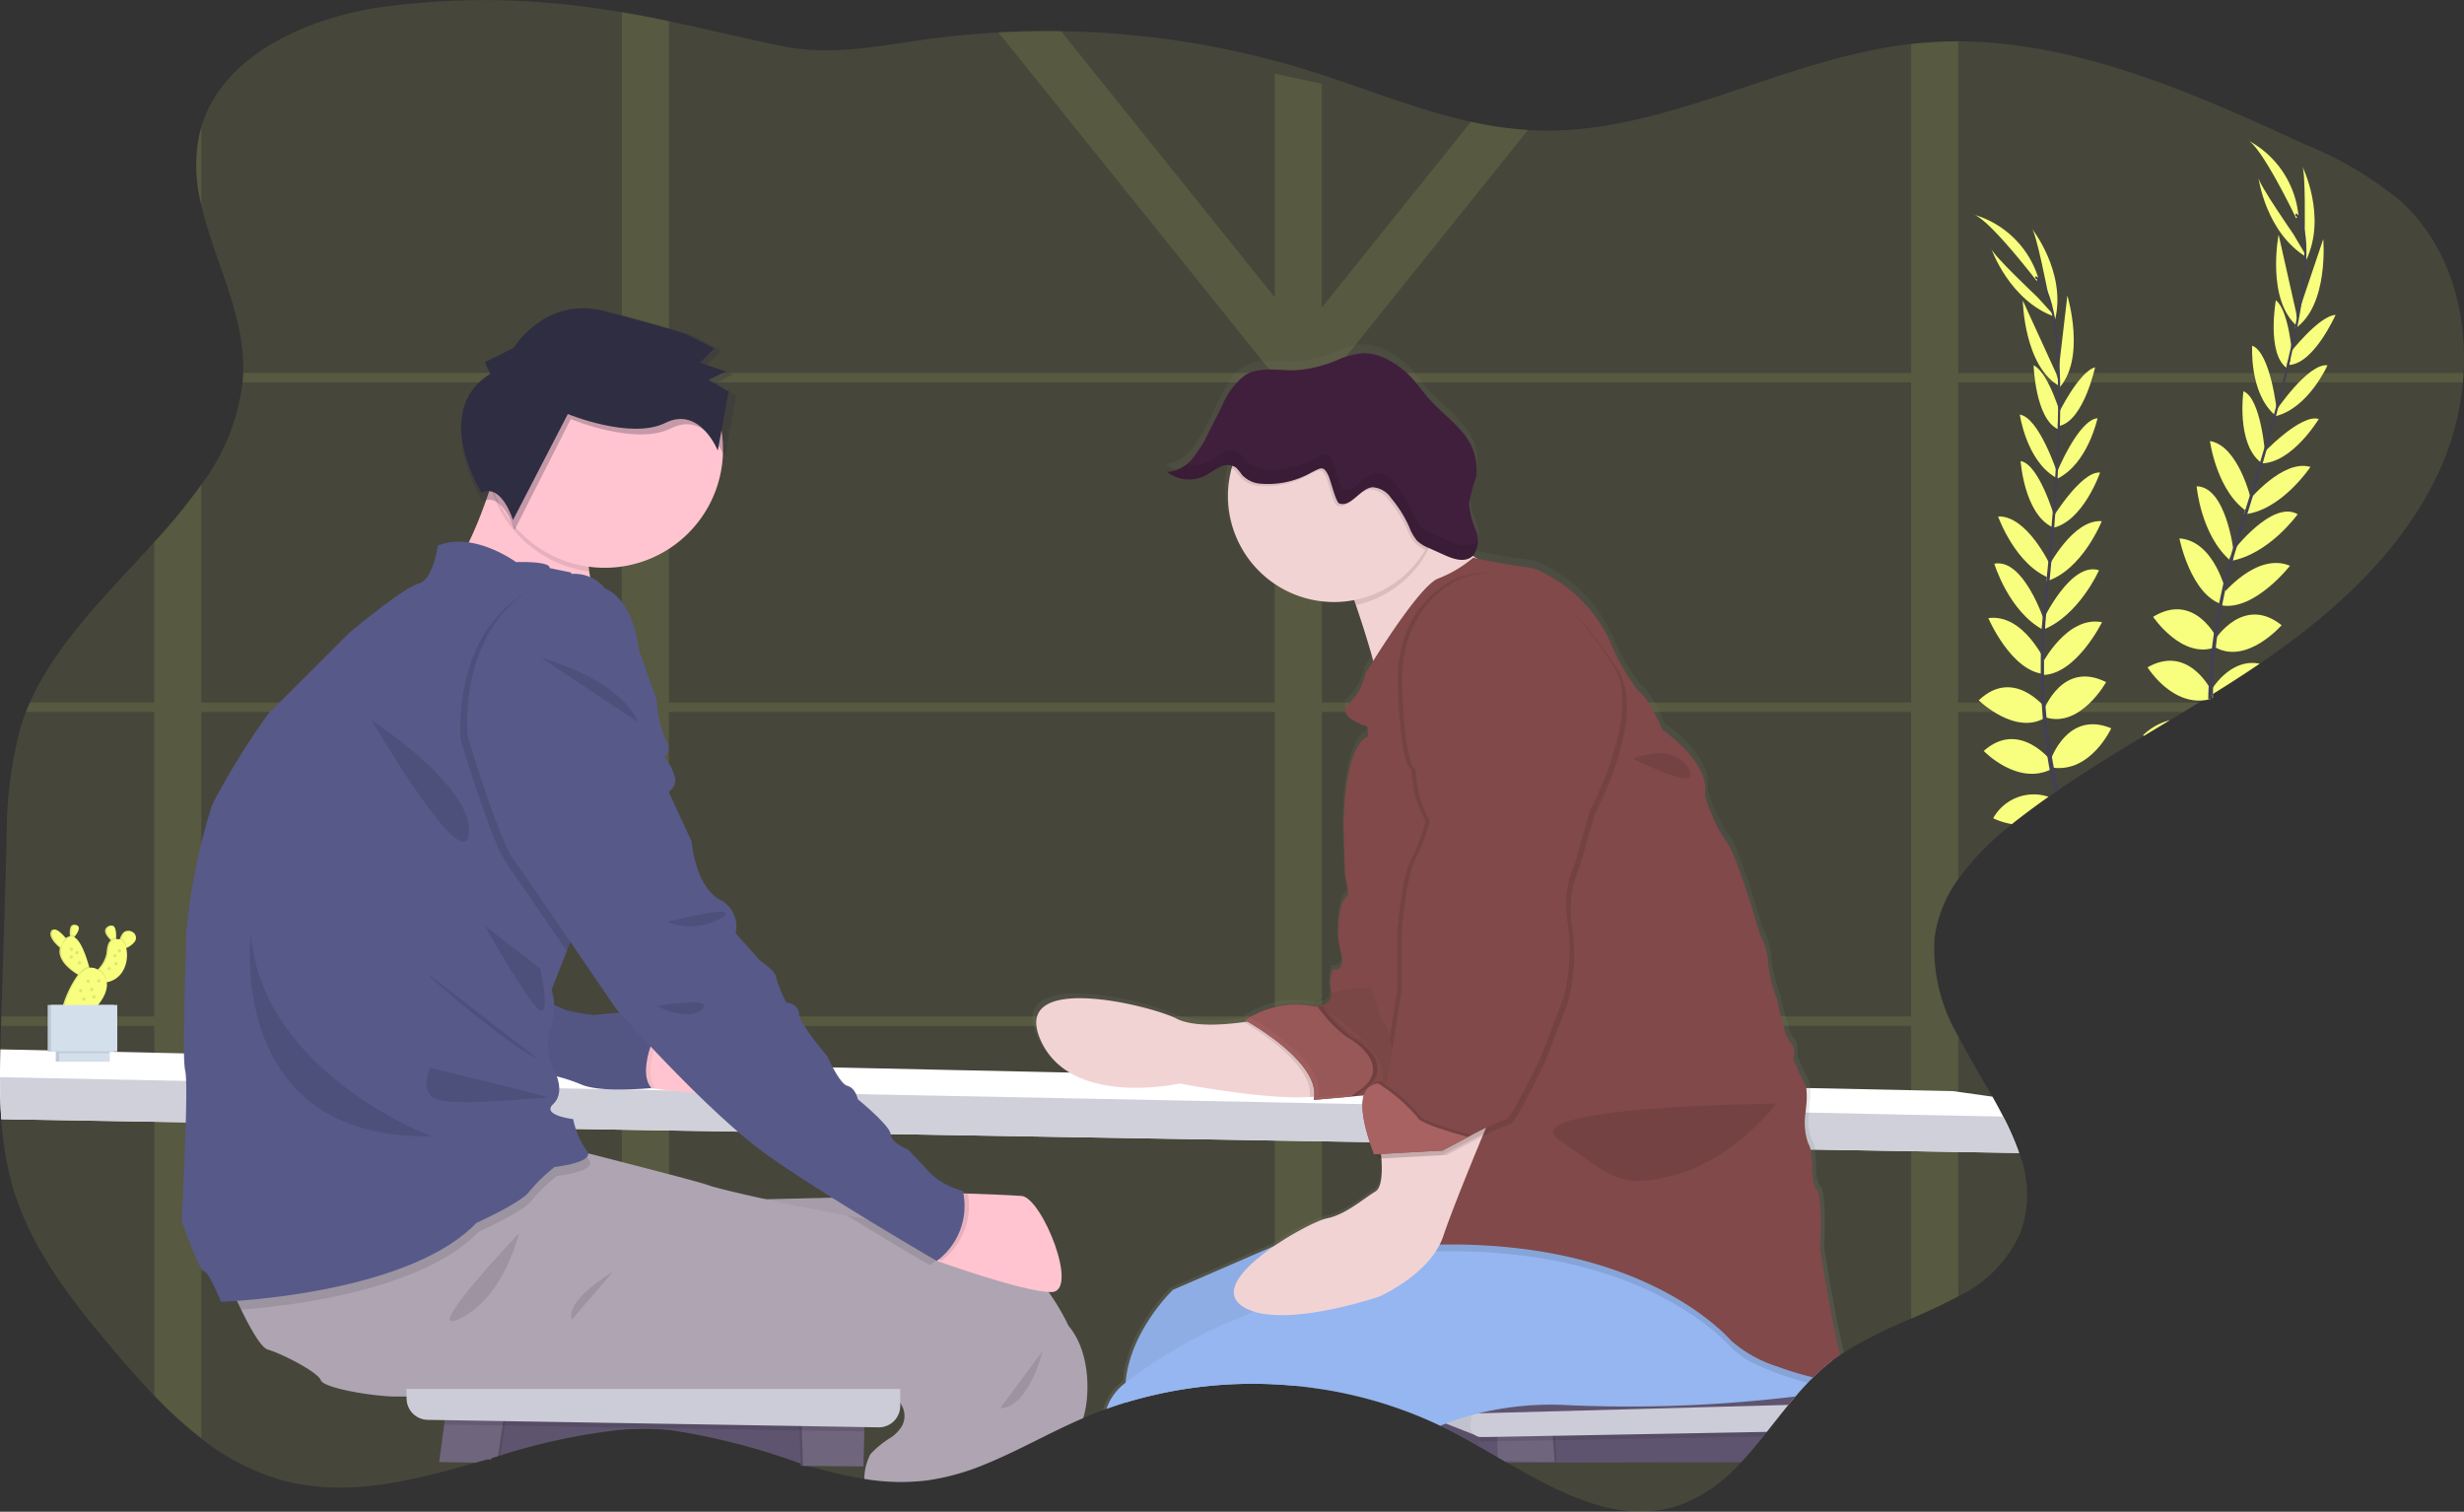 <svg xmlns="http://www.w3.org/2000/svg" xmlns:xlink="http://www.w3.org/1999/xlink" width="175.193" height="107.479" viewBox="0 0 175.193 107.479">
  <rect x="0" y="0" width="175.193" height="107.479" fill="#333333" stroke="none"/>
  <defs>
    <linearGradient id="linear-gradient" x1="0.5" y1="1" x2="0.5" gradientUnits="objectBoundingBox">
      <stop offset="0" stop-color="gray" stop-opacity="0.251"/>
      <stop offset="0.54" stop-color="gray" stop-opacity="0.122"/>
      <stop offset="1" stop-color="gray" stop-opacity="0.102"/>
    </linearGradient>
  </defs>
  <g id="イラスト" transform="translate(-7985.572 -5888.684)">
    <g id="undraw_conversation_h12g_2_" data-name="undraw_conversation_h12g (2)" transform="translate(7985.572 5888.684)">
      <path id="パス_2530" data-name="パス 2530" d="M194.622,120.393c-.012.225-.029.453-.05.67a19.239,19.239,0,0,1-1.412,5.679c-2.542,6.035-7.617,10.627-13.038,14.314l-.343.231c-.981.659-1.978,1.3-2.981,1.919l-.08.05-.06.038-.183.112c-.143.091-.288.178-.432.267l-.24.151-1.1.67-.97.584h0l-1.839,1.109c-2.046,1.231-4.081,2.481-6.05,3.828l-.3.211c-.151.1-.285.2-.425.3q-1.109.779-2.182,1.61c-.14.107-.281.217-.419.33a19.458,19.458,0,0,0-3.819,3.9,9.238,9.238,0,0,0-1.685,4.163,12.224,12.224,0,0,0,1.685,7.016c.745,1.462,1.63,2.9,2.44,4.336.264.469.521.937.754,1.4a19.661,19.661,0,0,1,1.127,2.557,7.96,7.96,0,0,1,.092,5.663,9,9,0,0,1-4.421,4.527c-1.056.581-2.192,1.085-3.345,1.592a33.106,33.106,0,0,0-4.779,2.4q-.139.088-.272.181-.285.192-.558.4h0c-.3.229-.591.474-.872.727q-.249.228-.489.468c-.127.124-.253.252-.377.383-.238.249-.471.505-.7.765l-.18.208q-.25.3-.5.594c-.214.26-.424.522-.634.786-.3.377-.6.754-.9,1.132-.088.109-.174.216-.258.324-.492.6-.985,1.207-1.509,1.765l-.062.066a10.875,10.875,0,0,1-4.341,3.051c-4.169,1.449-8.3-.712-12.3-3.018h0l-.112-.066-.05-.029h0l-.344-.2-.161-.094c-.409-.238-.818-.477-1.225-.709l-.1-.057c-.575-.327-1.145-.646-1.713-.946q-.513-.272-1.037-.519a29.165,29.165,0,0,0-3.558-1.427,30.653,30.653,0,0,0-4.868-1.172q-1.008-.161-2.026-.252c-.438-.039-.878-.071-1.319-.092a31.134,31.134,0,0,0-10.576,1.286c-.466.142-.931.3-1.39.462-.086.029-.171.06-.253.09-.425.151-.846.321-1.263.5l-.151.062h0a.083.083,0,0,1-.023.012c-2.149.923-4.225,2.1-6.366,3.025-.19.081-.38.161-.573.24a16.818,16.818,0,0,1-4.161,1.156,15.542,15.542,0,0,1-4.436-.112A31.224,31.224,0,0,1,77,198.1h-.014l-.081-.026c-.119-.035-.24-.069-.359-.107l-.16-.047-.21-.065a47.523,47.523,0,0,0-9.154-2.319c-.151-.014-.3-.027-.453-.038a19.318,19.318,0,0,0-2.9.021,43.879,43.879,0,0,0-8.628,1.827l-.178.05c-.151.045-.311.089-.466.136l-.336.1-.653.187-.151.042h0c-4.717,1.358-9.385,2.518-13.995,1.174a16.719,16.719,0,0,1-5.5-2.9A30.065,30.065,0,0,1,30.43,193.1c-.973-1.012-1.9-2.073-2.8-3.131-3-3.525-5.957-7.265-7.262-11.7a22.858,22.858,0,0,1-.816-4.815c-.069-.99-.094-1.986-.092-2.983q0-.994.029-1.984c.011-.481.027-.961.041-1.441v-.231c.009-.223.015-.453.021-.67q.195-6.248.386-12.5a29.542,29.542,0,0,1,1.035-8.238c.1-.3.208-.6.324-.905.089-.226.184-.453.281-.67,1.907-4.287,5.583-7.81,8.848-11.413a42.811,42.811,0,0,0,3.344-4.086,15.067,15.067,0,0,0,2.935-7.259c.021-.222.036-.444.044-.67s.009-.453,0-.693c-.08-3.866-2.138-7.573-2.983-11.292a10.985,10.985,0,0,1-.124-5.017c.036-.161.078-.318.124-.474,1.471-5.015,7.206-7.647,12.44-8.5a54.212,54.212,0,0,1,16.389.151q.537.077,1.071.166c1.123.183,2.236.4,3.345.631,2.69.563,5.355,1.225,8.057,1.773,3.463.7,6.6.032,10.05-.453q2.648-.371,5.32-.516,2.224-.122,4.453-.088a62.578,62.578,0,0,1,17.637,2.8c3.84,1.2,7.621,2.776,11.525,3.638a25.633,25.633,0,0,0,4.056.587c.107.009.216.015.324.02,9.24.41,17.732-5.109,26.906-6.144l.309-.033a28.488,28.488,0,0,1,3.036-.151c8.552.038,16.845,3.716,24.7,7.345a25.756,25.756,0,0,1,6.773,4.018C193.5,111.227,194.881,115.829,194.622,120.393Z" transform="translate(-19.459 -93.87)" fill="#f8ff7e" opacity="0.1"/>
      <path id="パス_2531" data-name="パス 2531" d="M113.851,171V149.356h5.964c-.051-.048-.1-.1-.151-.14l-.039-.035-.088-.077c-.038-.033-.074-.065-.113-.1l-.1-.075-.1-.081q-.078-.065-.167-.127a.4.4,0,0,0-.041-.03h-5.166V147.51c-.048.024-.094.05-.14.075l-.151.094a.008.008,0,0,1-.009.008.181.181,0,0,1-.032.02l-.092.069c-.03.021-.062.044-.092.068-.092.068-.183.151-.272.222l-.089.08-.175.158c-.234.219-.463.445-.7.655-.06.053-.119.106-.181.151a4.609,4.609,0,0,1-.4.3,1.932,1.932,0,0,1-.172.11l-.1.05-.089.045h0a3.363,3.363,0,0,1-.653.235V171h-8.957a.335.335,0,0,0,.018.069c.05.2.1.4.151.6h8.792v23.2h.137l.151.011.285.024.453.053a1.379,1.379,0,0,1,.208.029l.244.035h.033l.4.068a.456.456,0,0,1,.086.017l.192.035.279.056h0l.67-.024h0l.092.021.113.026V171.679h13.827v-.05q0-.025,0-.05c.018-.186.035-.368.053-.552a.067.067,0,0,1,0-.018Zm20.686,0h-.6v.674h.688Zm-6.79,0a.069.069,0,0,0,0,.018c-.018.184-.035.367-.053.552q0,.025,0,.05v.05h5.2v-.036l.371-.631ZM34.055,108.261a10.987,10.987,0,0,0,.124,5.017v-5.5C34.132,107.938,34.091,108.095,34.055,108.261Zm85.6,40.955c-.011-.169-.023-.346-.03-.53H118.19a.816.816,0,0,0,.014.088c.018.1.032.2.047.3.011.071.021.139.029.207l.009.077h1.379Zm-11.093,22.147h0c-.106-.062-.164-.094-.164-.094.163-.1.321-.187.475-.27H76.725a1.358,1.358,0,0,0,.059.151c.012.029.027.06.042.092s.035.071.056.109.063.116.1.178.057.1.088.151h32C108.858,171.534,108.684,171.43,108.567,171.362ZM67.408,155.009l.017.039V155Zm-.02-3.246a.661.661,0,0,1-.166.151s.065.072.158.2a.4.4,0,0,1-.017.051c-.008.021-.017.044-.026.065l-.015.029a.466.466,0,0,1-.035.059.12.12,0,0,1-.018.023.6.6,0,0,1-.051.066l-.033.032a.5.5,0,0,1-.068.059l-.02.014H67.09l.009.009.014.017a3.447,3.447,0,0,1,.312.438v-1.26ZM108.319,171h-4.662a10.779,10.779,0,0,0,4.534.113l.258-.038C108.393,171.039,108.348,171.015,108.319,171Zm10.056.668a.324.324,0,0,0-.035-.042.215.215,0,0,0-.036-.038.876.876,0,0,1-.122-.151,1.072,1.072,0,0,1-.057-.092c-.036-.066-.075-.139-.115-.22,0-.009-.009-.02-.015-.03s-.03-.063-.044-.1h-4.1V149.356h4.439l-.009-.077c-.009-.066-.02-.136-.029-.207-.015-.1-.029-.193-.047-.3a.617.617,0,0,0-.014-.088h-4.341v-16.65h-.011a.207.207,0,0,0-.06.008.462.462,0,0,0-.071.015l-.053.02-.068.027-.044.018c-.109.048-.235.115-.386.187-.216.1-.436.2-.658.293l-.131.054-.163.063c-.107.044-.216.083-.324.119q-.106.038-.217.072c-.13.041-.263.078-.394.11-.065.018-.13.032-.2.045s-.13.027-.195.038-.13.023-.2.03-.118.017-.178.021v15.532H67.425V129.658l-.091.054c-.539.3-1.245.246-1.713.644-.6.508-.5,1.449-.293,2.2.018.066.038.131.054.2a.4.4,0,0,0,.017.063h0a.065.065,0,0,0,.012.045.8.8,0,0,1,.024.1l.018.086.009.056a.207.207,0,0,1,0,.029.619.619,0,0,1,.009.074.836.836,0,0,1,.011.136v.015a1.358,1.358,0,0,1-.928,1.189,1.317,1.317,0,0,1-.478.054v14.073H61.325l.062.67H64.08V171H59.229c-.018.112-.038.226-.065.341-.012.05-.024.1-.039.151s-.035.121-.053.181H64.08V176.2h.513l.317-.011h.14c.189-.009.361-.02.512-.029l.2-.015.128-.009.186-.017h.115l.1.018h.035c.066.011.158.026.272.041l.143.021.08.011.226.03h.03l.353.044v-4.614h43.078v.987c.121.092.246.19.368.288l.184.151c.219.183.436.377.644.576l.171.167c.071.071.142.151.208.216l.027.029q.081.089.158.177l.109.127c.062.077.122.151.18.228s.113.151.164.229.1.151.151.232a2.824,2.824,0,0,1,.151.287h.32l.029.06c.014.024.023.048.033.071.044.1.08.193.112.288.012.039.026.077.035.116a1.037,1.037,0,0,1,.03.118.819.819,0,0,0,.021.106c0,.035.011.071.015.1a.559.559,0,0,1,.011.086v.08a1.775,1.775,0,0,1,0,.253,2.08,2.08,0,0,0,.216-.047v-4.929h4.527ZM67.425,171V149.356h43.081V171Zm41.451,0h-5.711c.142.057.264.113.362.164,1.186.6,3.366.439,4.785.237l.253-.038c-.106-.062-.164-.094-.164-.094C108.564,171.171,108.722,171.082,108.876,171Zm-69.188,0c.14.229.288.453.441.67H59.072c.018-.06.038-.121.053-.181s.027-.1.039-.151c.027-.115.047-.229.065-.341Zm68.631,0h-4.662a10.779,10.779,0,0,0,4.534.113l.258-.038C108.393,171.039,108.348,171.015,108.319,171Zm-68.631,0c.14.229.288.453.441.67H59.072c.018-.06.038-.121.053-.181s.027-.1.039-.151c.027-.115.047-.229.065-.341Zm78.688.668a.324.324,0,0,0-.035-.042.215.215,0,0,0-.036-.038.876.876,0,0,1-.122-.151,1.072,1.072,0,0,1-.057-.092c-.036-.066-.075-.139-.115-.22,0-.009-.009-.02-.015-.03s-.03-.063-.044-.1h-4.1V149.356h4.439l-.009-.077c-.009-.066-.02-.136-.029-.207-.015-.1-.029-.193-.047-.3a.617.617,0,0,0-.014-.088h-4.341v-16.65h-.011a.207.207,0,0,0-.06.008.462.462,0,0,0-.071.015l-.053.02-.068.027-.044.018c-.109.048-.235.115-.386.187-.216.1-.436.2-.658.293l-.131.054-.163.063c-.107.044-.216.083-.324.119q-.106.038-.217.072c-.13.041-.263.078-.394.11-.065.018-.13.032-.2.045s-.13.027-.195.038-.13.023-.2.03-.118.017-.178.021v15.532H67.425V129.658l-.091.054c-.539.3-1.245.246-1.713.644-.6.508-.5,1.449-.293,2.2.018.066.038.131.054.2a.4.4,0,0,0,.017.063h0a.088.088,0,0,0,.012.045.8.8,0,0,1,.024.1l.018.086.009.056a.122.122,0,0,0,.008.051.3.3,0,0,1,0,.051.836.836,0,0,1,.011.136v.015a1.358,1.358,0,0,1-.928,1.189,1.317,1.317,0,0,1-.478.054v14.073H61.325l.062.67H64.08V171H59.229c-.018.112-.038.226-.065.341-.012.05-.024.1-.039.151s-.035.121-.053.181H64.08V176.2h.513l.317-.011h.14c.189-.009.361-.02.512-.029l.2-.015.128-.009.186-.017h.115l.1.018h.035c.066.011.158.026.272.041l.143.021.08.011.226.03h.03l.353.044v-4.614H77.537a7.245,7.245,0,0,1-.429-.67H67.422V149.356h43.084V171h-1.63c-.151.083-.312.172-.475.27,0,0,.059.032.164.094h0c.118.068.291.172.507.3H110.5v.987c.121.092.246.19.368.288l.184.151c.219.183.436.377.644.576l.171.167c.071.071.142.151.208.216l.027.029q.081.089.158.177l.109.127c.062.077.122.151.18.228s.113.151.164.229.1.151.151.232a2.829,2.829,0,0,1,.151.287h.32l.029.06c.014.024.023.048.033.071.044.1.08.193.112.288.012.039.026.077.035.116a1.033,1.033,0,0,1,.03.118.82.82,0,0,0,.021.106c0,.035.011.071.015.1a.559.559,0,0,1,.011.086v.08a1.772,1.772,0,0,1,0,.253,2.077,2.077,0,0,0,.216-.047v-4.925h4.527ZM108.319,171h-4.662a10.779,10.779,0,0,0,4.534.113l.258-.038C108.393,171.039,108.348,171.015,108.319,171Zm11.34-21.783c-.011-.169-.023-.346-.03-.53H118.19a.816.816,0,0,0,.014.088c.018.1.032.2.047.3.011.071.021.139.029.207l.009.077h1.379ZM39.691,171c.14.229.288.453.441.67H59.072c.018-.06.038-.121.053-.181s.027-.1.039-.151c.027-.115.047-.229.065-.341Zm78.688.668a.326.326,0,0,0-.035-.042.216.216,0,0,0-.036-.038.877.877,0,0,1-.122-.151,1.064,1.064,0,0,1-.057-.092c-.036-.066-.075-.139-.115-.22,0-.009-.009-.02-.015-.03s-.03-.063-.044-.1h-4.1V149.356h4.439l-.009-.077c-.009-.066-.02-.136-.029-.207-.015-.1-.029-.193-.047-.3a.617.617,0,0,0-.014-.088h-4.341v-16.65h-.011a.207.207,0,0,0-.06.008.462.462,0,0,0-.071.015l-.053.02-.068.027-.044.018c-.109.048-.235.115-.386.187-.216.1-.436.2-.658.293l-.131.054-.163.063c-.107.044-.216.083-.324.119q-.106.038-.217.072c-.13.041-.263.078-.394.11-.065.018-.13.032-.2.045s-.13.027-.195.038-.13.023-.2.03-.118.017-.178.021v15.532H67.425V129.658l-.091.054c-.539.3-1.245.246-1.713.644-.6.508-.5,1.449-.293,2.2.018.066.038.131.054.2a.4.4,0,0,0,.017.063h0a.261.261,0,0,0,.011.047.8.8,0,0,1,.024.1l.018.086.009.056a.121.121,0,0,0,.008.051.3.3,0,0,1,0,.051.835.835,0,0,1,.011.136v.015a1.358,1.358,0,0,1-.928,1.189,1.317,1.317,0,0,1-.478.054v14.073H61.325l.062.67H64.08V171H59.229c-.018.112-.038.226-.065.341-.012.05-.024.1-.039.151s-.035.121-.053.181H64.08V176.2h.513l.317-.011h.14c.189-.009.361-.02.512-.029l.2-.015.128-.009.186-.017h.115l.1.018h.035c.066.011.158.026.272.041l.143.021.08.011.226.03h.03l.353.044v-4.614H77.537a7.245,7.245,0,0,1-.429-.67H67.422V149.356h43.084V171h-1.63c-.151.083-.312.172-.475.27,0,0,.059.032.164.094h0c.118.068.291.172.507.3H110.5v.987c.121.092.246.19.368.288l.184.151c.219.183.436.377.644.576l.171.167c.071.071.142.151.208.216l.027.029q.081.089.158.177l.109.127c.062.077.122.151.18.228s.113.151.164.229.1.151.151.232a2.829,2.829,0,0,1,.151.287h.32l.029.06c.014.024.023.048.033.071.044.1.08.193.112.288.012.039.026.077.035.116a1.033,1.033,0,0,1,.03.118.82.82,0,0,0,.021.106c0,.035.011.071.015.1a.559.559,0,0,1,.011.086v.08a1.772,1.772,0,0,1,0,.253,2.077,2.077,0,0,0,.216-.047v-4.925h4.527Zm1.284-22.452c-.011-.169-.023-.346-.03-.53H118.19a.816.816,0,0,0,.014.088c.018.1.032.2.047.3.011.071.021.139.029.207l.009.077h1.379ZM39.694,171c.14.229.288.453.441.67H59.072c.018-.06.038-.121.053-.181s.027-.1.039-.151c.027-.115.047-.229.065-.341Zm78.688.668a.327.327,0,0,0-.035-.042.217.217,0,0,0-.036-.038.876.876,0,0,1-.122-.151,1.078,1.078,0,0,1-.057-.092c-.036-.066-.075-.139-.115-.22,0-.009-.009-.02-.015-.03s-.03-.063-.044-.1h-4.107V149.356h4.439l-.009-.077c-.009-.066-.02-.136-.029-.207-.015-.1-.029-.193-.047-.3a.617.617,0,0,0-.014-.088h-4.341v-16.65h-.011a.207.207,0,0,0-.06.008.462.462,0,0,0-.071.015l-.053.02-.068.027-.044.018c-.109.048-.235.115-.386.187-.216.1-.436.2-.658.293l-.131.054-.163.063c-.107.044-.216.083-.324.119q-.106.038-.217.072c-.13.041-.263.078-.394.11-.065.018-.13.032-.2.045s-.13.027-.195.038-.13.023-.2.03-.118.017-.178.021v15.532H67.425V129.658l-.091.054c-.539.3-1.245.246-1.713.644-.6.508-.5,1.449-.293,2.2.018.066.038.131.054.2a.4.4,0,0,0,.017.063h0a.261.261,0,0,0,.011.047.8.8,0,0,1,.024.1l.018.086.009.056a.121.121,0,0,0,.008.051.3.3,0,0,1,0,.051.835.835,0,0,1,.011.136v.015a1.358,1.358,0,0,1-.928,1.189,1.317,1.317,0,0,1-.478.054v14.073H61.325l.062.67H64.08V171H59.229c-.018.112-.038.226-.065.341-.012.05-.024.1-.039.151s-.035.121-.053.181H64.08V176.2h.513l.317-.011h.14c.189-.009.361-.02.512-.029l.2-.015.128-.009.186-.017h.115l.1.018h.035c.066.011.158.026.272.041l.143.021.08.011.226.03h.03l.353.044v-4.614H77.537a7.245,7.245,0,0,1-.429-.67H67.422V149.356h43.084V171h-1.63c-.151.083-.312.172-.475.27,0,0,.059.032.164.094h0c.118.068.291.172.507.3H110.5v.987c.121.092.246.19.368.288l.184.151c.219.183.436.377.644.576l.171.167c.071.071.142.151.208.216l.027.029q.081.089.158.177l.109.127c.062.077.122.151.18.228s.113.151.164.229.1.151.151.232a2.829,2.829,0,0,1,.151.287h.32l.029.06c.014.024.023.048.033.071.044.1.08.193.112.288.012.039.026.077.035.116a1.033,1.033,0,0,1,.03.118.82.82,0,0,0,.021.106c0,.035.011.071.015.1a.559.559,0,0,1,.011.086v.08a1.772,1.772,0,0,1,0,.253,2.077,2.077,0,0,0,.216-.047v-4.925h4.542Zm1.284-22.452c-.011-.169-.023-.346-.03-.53H118.19a.816.816,0,0,0,.014.088c.018.1.032.2.047.3.011.071.021.139.029.207l.009.077h1.379ZM39.7,171c.14.229.288.453.441.67H59.072c.018-.06.038-.121.053-.181s.027-.1.039-.151c.027-.115.047-.229.065-.341Zm78.688.668a.326.326,0,0,0-.035-.042.216.216,0,0,0-.036-.038.876.876,0,0,1-.122-.151,1.072,1.072,0,0,1-.057-.092c-.036-.066-.075-.139-.115-.22,0-.009-.009-.02-.015-.03s-.03-.063-.044-.1h-4.11V149.356h4.439l-.009-.077c-.009-.066-.02-.136-.029-.207-.015-.1-.029-.193-.047-.3a.617.617,0,0,0-.014-.088h-4.341v-16.65h-.011a.207.207,0,0,0-.06.008.462.462,0,0,0-.071.015l-.053.02-.068.027-.044.018c-.109.048-.235.115-.386.187-.216.1-.436.2-.658.293l-.131.054-.163.063c-.107.044-.216.083-.324.119q-.106.038-.217.072c-.13.041-.263.078-.394.11-.065.018-.13.032-.2.045s-.13.027-.195.038-.13.023-.2.03-.118.017-.178.021v15.532H67.425V129.658l-.091.054c-.539.3-1.245.246-1.713.644-.6.508-.5,1.449-.293,2.2.018.066.038.131.054.2a.4.4,0,0,0,.017.063h0a.261.261,0,0,0,.011.047.8.8,0,0,1,.024.1l.018.086.009.056a.121.121,0,0,0,.008.051.3.3,0,0,1,0,.051.835.835,0,0,1,.011.136v.015a1.358,1.358,0,0,1-.928,1.189,1.317,1.317,0,0,1-.478.054v14.073H61.325l.062.67H64.08V171H59.229c-.018.112-.038.226-.065.341-.012.05-.024.1-.039.151s-.035.121-.053.181H64.08V176.2h.513l.317-.011h.14c.189-.009.361-.02.512-.029l.2-.015.128-.009.186-.017h.115l.1.018h.035c.066.011.158.026.272.041l.143.021.08.011.226.03h.03l.353.044v-4.614H77.537a7.245,7.245,0,0,1-.429-.67H67.422V149.356h43.084V171h-1.63c-.151.083-.312.172-.475.27,0,0,.059.032.164.094h0c.118.068.291.172.507.3H110.5v.987c.121.092.246.19.368.288l.184.151c.219.183.436.377.644.576l.171.167c.071.071.142.151.208.216l.027.029q.081.089.158.177l.109.127c.062.077.122.151.18.228s.113.151.164.229.1.151.151.232a2.829,2.829,0,0,1,.151.287h.32l.029.06c.014.024.023.048.033.071.044.1.08.193.112.288.012.039.026.077.035.116a1.033,1.033,0,0,1,.03.118.82.82,0,0,0,.021.106c0,.035.011.071.015.1a.559.559,0,0,1,.011.086v.08a1.772,1.772,0,0,1,0,.253,2.077,2.077,0,0,0,.216-.047v-4.925h4.545Zm1.284-22.452c-.011-.169-.023-.346-.03-.53H118.19a.816.816,0,0,0,.014.088c.018.1.032.2.047.3.011.071.021.139.029.207l.009.077h1.379ZM39.7,171c.14.229.288.453.441.67H59.072c.018-.06.038-.121.053-.181s.027-.1.039-.151c.027-.115.047-.229.065-.341Zm78.688.668a.325.325,0,0,0-.035-.042.216.216,0,0,0-.036-.038.876.876,0,0,1-.122-.151,1.065,1.065,0,0,1-.057-.092c-.036-.066-.075-.139-.115-.22,0-.009-.009-.02-.015-.03s-.03-.063-.044-.1h-4.113V149.356h4.439l-.009-.077c-.009-.066-.02-.136-.029-.207-.015-.1-.029-.193-.047-.3a.617.617,0,0,0-.014-.088h-4.341v-16.65h-.011a.207.207,0,0,0-.06.008.462.462,0,0,0-.071.015l-.053.02-.068.027-.044.018c-.109.048-.235.115-.386.187-.216.1-.436.2-.658.293l-.131.054-.163.063c-.107.044-.216.083-.324.119q-.106.038-.217.072c-.13.041-.263.078-.394.11-.065.018-.13.032-.2.045s-.13.027-.195.038-.13.023-.2.03-.118.017-.178.021v15.532H67.425V129.658l-.091.054c-.539.3-1.245.246-1.713.644-.6.508-.5,1.449-.293,2.2.018.066.038.131.054.2a.4.4,0,0,0,.017.063h0a.261.261,0,0,0,.011.047.8.8,0,0,1,.024.1l.018.086.009.056a.121.121,0,0,0,.008.051.3.3,0,0,1,0,.051.835.835,0,0,1,.011.136v.015a1.358,1.358,0,0,1-.928,1.189,1.317,1.317,0,0,1-.478.054v14.073H61.325l.062.67H64.08V171H59.229c-.018.112-.038.226-.065.341-.012.05-.024.1-.039.151s-.035.121-.053.181H64.08V176.2h.513l.317-.011h.14c.189-.009.361-.02.512-.029l.2-.015.128-.009.186-.017h.115l.1.018h.035c.066.011.158.026.272.041l.143.021.08.011.226.03h.03l.353.044v-4.614H77.537a7.245,7.245,0,0,1-.429-.67H67.422V149.356h43.084V171h-1.63c-.151.083-.312.172-.475.27,0,0,.059.032.164.094h0c.118.068.291.172.507.3H110.5v.987c.121.092.246.19.368.288l.184.151c.219.183.436.377.644.576l.171.167c.071.071.142.151.208.216l.027.029q.081.089.158.177l.109.127c.062.077.122.151.18.228s.113.151.164.229.1.151.151.232a2.829,2.829,0,0,1,.151.287h.32l.029.06c.014.024.023.048.033.071.044.1.08.193.112.288.012.039.026.077.035.116a1.033,1.033,0,0,1,.03.118.82.82,0,0,0,.021.106c0,.035.011.071.015.1a.559.559,0,0,1,.011.086v.08a1.772,1.772,0,0,1,0,.253,2.077,2.077,0,0,0,.216-.047v-4.925h4.548Zm1.284-22.452c-.011-.169-.023-.346-.03-.53H118.19a.816.816,0,0,0,.014.088c.018.1.032.2.047.3.011.071.021.139.029.207l.009.077h1.379ZM39.7,171c.14.229.288.453.441.67H59.072c.018-.06.038-.121.053-.181s.027-.1.039-.151c.027-.115.047-.229.065-.341Zm78.688.668a.325.325,0,0,0-.035-.042.215.215,0,0,0-.036-.038.876.876,0,0,1-.122-.151,1.071,1.071,0,0,1-.057-.092c-.036-.066-.075-.139-.115-.22,0-.009-.009-.02-.015-.03s-.03-.063-.044-.1h-4.116V149.356h4.439l-.009-.077c-.009-.066-.02-.136-.029-.207-.015-.1-.029-.193-.047-.3a.617.617,0,0,0-.014-.088h-4.341v-16.65h-.011a.207.207,0,0,0-.06.008.462.462,0,0,0-.071.015l-.053.02-.068.027-.044.018c-.109.048-.235.115-.386.187-.216.1-.436.2-.658.293l-.131.054-.163.063c-.107.044-.216.083-.324.119q-.106.038-.217.072c-.13.041-.263.078-.394.11-.065.018-.13.032-.2.045s-.13.027-.195.038-.13.023-.2.03-.118.017-.178.021v15.532H67.425V129.658l-.091.054c-.539.3-1.245.246-1.713.644-.6.508-.5,1.449-.293,2.2.018.066.038.131.054.2a.4.4,0,0,0,.017.063h0a.261.261,0,0,0,.011.047.8.8,0,0,1,.024.1l.018.086.009.056a.121.121,0,0,0,.008.051.3.3,0,0,1,0,.051.835.835,0,0,1,.011.136v.015a1.358,1.358,0,0,1-.928,1.189,1.317,1.317,0,0,1-.478.054v14.073H61.325l.062.67H64.08V171H59.229c-.018.112-.038.226-.065.341-.012.05-.024.1-.039.151s-.035.121-.053.181H64.08V176.2h.513l.317-.011h.14c.189-.009.361-.02.512-.029l.2-.015.128-.009.186-.017h.115l.1.018h.035c.066.011.158.026.272.041l.143.021.08.011.226.03h.03l.353.044v-4.614H77.537a7.245,7.245,0,0,1-.429-.67H67.422V149.356h43.084V171h-1.63c-.151.083-.312.172-.475.27,0,0,.059.032.164.094h0c.118.068.291.172.507.3H110.5v.987c.121.092.246.19.368.288l.184.151c.219.183.436.377.644.576l.171.167c.071.071.142.151.208.216l.027.029q.081.089.158.177l.109.127c.062.077.122.151.18.228s.113.151.164.229.1.151.151.232a2.829,2.829,0,0,1,.151.287h.32l.029.06c.014.024.023.048.033.071.044.1.08.193.112.288.012.039.026.077.035.116a1.033,1.033,0,0,1,.03.118.82.82,0,0,0,.021.106c0,.035.011.071.015.1a.559.559,0,0,1,.011.086v.08a1.772,1.772,0,0,1,0,.253,2.077,2.077,0,0,0,.216-.047v-4.925h4.551Zm1.284-22.452c-.011-.169-.023-.346-.03-.53H118.19a.816.816,0,0,0,.014.088c.018.1.032.2.047.3.011.071.021.139.029.207l.009.077h1.379ZM39.706,171c.14.229.288.453.441.67H59.072c.018-.06.038-.121.053-.181s.027-.1.039-.151c.027-.115.047-.229.065-.341Zm78.688.668a.325.325,0,0,0-.035-.042.216.216,0,0,0-.036-.038.876.876,0,0,1-.122-.151,1.065,1.065,0,0,1-.057-.092c-.036-.066-.075-.139-.115-.22,0-.009-.009-.02-.015-.03s-.03-.063-.044-.1h-4.119V149.356h4.439l-.009-.077c-.009-.066-.02-.136-.029-.207-.015-.1-.029-.193-.047-.3a.617.617,0,0,0-.014-.088h-4.341v-16.65h-.011a.207.207,0,0,0-.06.008.462.462,0,0,0-.071.015l-.053.02-.068.027-.044.018c-.109.048-.235.115-.386.187-.216.1-.436.2-.658.293l-.131.054-.163.063c-.107.044-.216.083-.324.119q-.106.038-.217.072c-.13.041-.263.078-.394.11-.065.018-.13.032-.2.045s-.13.027-.195.038-.13.023-.2.03-.118.017-.178.021v15.532H67.425V129.658l-.091.054c-.539.3-1.245.246-1.713.644-.6.508-.5,1.449-.293,2.2.018.066.038.131.054.2a.4.4,0,0,0,.017.063h0a.261.261,0,0,0,.011.047.8.8,0,0,1,.024.1l.018.086.009.056a.121.121,0,0,0,.008.051.3.3,0,0,1,0,.051.835.835,0,0,1,.011.136v.015a1.358,1.358,0,0,1-.928,1.189,1.317,1.317,0,0,1-.478.054v14.073H61.325l.062.67H64.08V171H59.229c-.018.112-.038.226-.065.341-.012.05-.024.1-.039.151s-.035.121-.053.181H64.08V176.2h.513l.317-.011h.14c.189-.009.361-.02.512-.029l.2-.015.128-.009.186-.017h.115l.1.018h.035c.066.011.158.026.272.041l.143.021.08.011.226.03h.03l.353.044v-4.614H77.537a7.245,7.245,0,0,1-.429-.67H67.422V149.356h43.084V171h-1.63c-.151.083-.312.172-.475.27,0,0,.059.032.164.094h0c.118.068.291.172.507.3H110.5v.987c.121.092.246.19.368.288l.184.151c.219.183.436.377.644.576l.171.167c.071.071.142.151.208.216l.027.029q.081.089.158.177l.109.127c.062.077.122.151.18.228s.113.151.164.229.1.151.151.232a2.829,2.829,0,0,1,.151.287h.32l.029.06c.014.024.023.048.033.071.044.1.08.193.112.288.012.039.026.077.035.116a1.033,1.033,0,0,1,.03.118.82.82,0,0,0,.021.106c0,.035.011.071.015.1a.559.559,0,0,1,.011.086v.08a1.772,1.772,0,0,1,0,.253,2.077,2.077,0,0,0,.216-.047v-4.925h4.554Zm1.284-22.452c-.011-.169-.023-.346-.03-.53H118.19a.816.816,0,0,0,.014.088c.018.1.032.2.047.3.011.071.021.139.029.207l.009.077h1.379ZM39.709,171c.14.229.288.453.441.67H59.072c.018-.06.038-.121.053-.181s.027-.1.039-.151c.027-.115.047-.229.065-.341Zm78.688.668a.327.327,0,0,0-.035-.042.216.216,0,0,0-.036-.038.876.876,0,0,1-.122-.151,1.068,1.068,0,0,1-.057-.092c-.036-.066-.075-.139-.115-.22,0-.009-.009-.02-.015-.03s-.03-.063-.044-.1h-4.122V149.356h4.439l-.009-.077c-.009-.066-.02-.136-.029-.207-.015-.1-.029-.193-.047-.3a.617.617,0,0,0-.014-.088h-4.341v-16.65h-.011a.207.207,0,0,0-.06.008.462.462,0,0,0-.071.015l-.053.02-.068.027-.044.018c-.109.048-.235.115-.386.187-.216.1-.436.2-.658.293-.042.02-.088.038-.131.054s-.109.045-.163.063c-.107.044-.216.083-.324.119q-.106.038-.217.072c-.13.041-.263.078-.394.11-.065.018-.13.032-.2.045s-.13.027-.195.038-.13.023-.2.03-.118.017-.178.021v15.532H67.425V129.658l-.091.054c-.539.3-1.245.246-1.713.644-.6.508-.5,1.449-.293,2.2.018.066.038.131.054.2a.436.436,0,0,1,.017.063.261.261,0,0,0,.011.047.8.8,0,0,1,.024.1l.018.086.009.056a.121.121,0,0,0,.008.051.3.3,0,0,1,0,.051.835.835,0,0,1,.011.136v.015a1.358,1.358,0,0,1-.928,1.189,1.317,1.317,0,0,1-.478.054v14.073H61.325l.062.67H64.08V171H59.229c-.018.112-.038.226-.065.341-.012.05-.024.1-.039.151s-.035.121-.053.181H64.08V176.2h.513l.317-.011h.14c.189-.009.361-.02.512-.029l.2-.015.128-.009.186-.017h.115l.1.018h.035c.066.011.158.026.272.041l.143.021.08.011.226.03h.03l.353.044v-4.614H77.537a7.245,7.245,0,0,1-.429-.67H67.422V149.356h43.084V171h-1.63c-.151.083-.312.172-.475.27,0,0,.059.032.164.094h0c.118.068.291.172.507.3H110.5v.987c.121.092.246.19.368.288l.184.151c.219.183.436.377.644.576.057.054.115.11.171.167s.142.151.208.216l.027.029q.081.089.158.177l.109.127c.062.077.122.151.18.228s.113.151.164.229.1.151.151.232a2.829,2.829,0,0,1,.151.287h.32l.029.06c.014.024.023.048.033.071.044.1.08.193.112.288.012.039.026.077.035.116a1.033,1.033,0,0,1,.03.118.82.82,0,0,0,.021.106.862.862,0,0,1,.015.1.559.559,0,0,1,.011.086v.08a1.772,1.772,0,0,1,0,.253,2.077,2.077,0,0,0,.216-.047v-4.925H118.4Zm1.284-22.452c-.011-.169-.023-.346-.03-.53H118.19a.816.816,0,0,0,.014.088c.018.1.032.2.047.3.011.071.021.139.029.207l.009.077h1.379ZM159.1,125.258V101.681a28.491,28.491,0,0,0-3.036.151l-.309.033v23.393H114.839l-.1-.127.151-.192h0l.668-.833.67-.833h0l12.291-15.3a25.636,25.636,0,0,1-4.056-.587L113.845,120.6V104.68q-1.675-.326-3.345-.726v15.914L95.305,100.947q-2.224-.036-4.453.088l18.769,23.358.486.6.106.131-.106.127H67.425V100.231C66.316,100,65.2,99.778,64.08,99.6v25.65H37.157c-.008.226-.023.453-.044.67H64.08v22.765h-29.9v-15.5a42.812,42.812,0,0,1-3.344,4.086v11.413H21.988c-.1.222-.192.444-.281.67h9.129V171H19.961c0,.225-.012.453-.021.67h10.9v26.287a30.067,30.067,0,0,0,3.344,3.039V171.669h29.9v28.71a19.312,19.312,0,0,1,2.9-.021c.151.011.3.024.453.038V171.669h43.078v25.5c.441.021.881.053,1.319.092q1.018.091,2.026.252V171.669h41.895v20.822c1.153-.507,2.293-1.011,3.345-1.592V172.409a12.237,12.237,0,0,1-1.685-7.016,9.239,9.239,0,0,1,1.685-4.163V149.356H175.1l1.1-.67H159.1V125.928h35.879c.021-.223.038-.445.05-.67Zm-3.351.67v22.758H113.851V126.537l.032-.033.557-.576Zm-88.326,0h43.087v22.758H67.425ZM34.179,171V149.356h29.9V171Zm33.246,0V149.356h43.081V171Zm46.426,0V149.356h41.895V171Zm5.809-21.783c-.011-.169-.023-.346-.03-.53H118.19a.816.816,0,0,0,.014.088c.018.1.032.2.047.3.011.071.021.139.029.207l.009.077h1.379Zm-1.284,22.452a.324.324,0,0,0-.035-.042.216.216,0,0,0-.036-.038.877.877,0,0,1-.122-.151,1.074,1.074,0,0,1-.057-.092c-.036-.066-.075-.139-.115-.22,0-.009-.009-.02-.015-.03s-.03-.063-.044-.1h-4.1V149.356h4.439l-.009-.077c-.009-.066-.02-.136-.029-.207-.015-.1-.029-.193-.047-.3a.617.617,0,0,0-.014-.088h-4.341v-16.65h-.011a.207.207,0,0,0-.06.008.462.462,0,0,0-.071.015l-.053.02-.068.027-.044.018c-.109.048-.235.115-.386.187-.216.1-.436.2-.658.293l-.131.054-.163.063c-.107.044-.216.083-.324.119q-.106.038-.217.072c-.13.041-.263.078-.394.11-.065.018-.13.032-.2.045s-.13.027-.195.038-.13.023-.2.03-.118.017-.178.021v15.532H67.425V129.658l-.091.054c-.539.3-1.245.246-1.713.644-.6.508-.5,1.449-.293,2.2.018.066.038.131.054.2a.4.4,0,0,0,.017.063h0a.261.261,0,0,0,.011.047.8.8,0,0,1,.024.1l.018.086.009.056a.121.121,0,0,0,.008.051.3.3,0,0,1,0,.051.835.835,0,0,1,.011.136v.015a1.358,1.358,0,0,1-.928,1.189,1.317,1.317,0,0,1-.478.054v14.073H61.325l.062.67H64.08V171H59.229c-.018.112-.038.226-.065.341-.012.05-.024.1-.039.151s-.035.121-.053.181H64.08V176.2h.513l.317-.011h.14c.189-.009.361-.02.512-.029l.2-.015.128-.009.186-.017h.115l.1.018h.035c.066.011.158.026.272.041l.143.021.08.011.226.03h.03l.353.044v-4.614H77.537a7.245,7.245,0,0,1-.429-.67H67.422V149.356h43.084V171h-1.63c-.151.083-.312.172-.475.27,0,0,.059.032.164.094h0c.118.068.291.172.507.3H110.5v.987c.121.092.246.19.368.288l.184.151c.219.183.436.377.644.576l.171.167c.071.071.142.151.208.216l.027.029q.081.089.158.177l.109.127c.062.077.122.151.18.228s.113.151.164.229.1.151.151.232a2.829,2.829,0,0,1,.151.287h.32l.029.06c.014.024.023.048.033.071.044.1.08.193.112.288.012.039.026.077.035.116a1.033,1.033,0,0,1,.03.118.82.82,0,0,0,.021.106c0,.035.011.071.015.1a.559.559,0,0,1,.011.086v.08a1.772,1.772,0,0,1,0,.253,2.077,2.077,0,0,0,.216-.047v-4.925h4.527ZM39.688,171c.14.229.288.453.441.67H59.072c.018-.06.038-.121.053-.181s.027-.1.039-.151c.027-.115.047-.229.065-.341Zm79.969-21.783c-.011-.169-.023-.346-.03-.53H118.19a.816.816,0,0,0,.014.088c.018.1.032.2.047.3.011.071.021.139.029.207l.009.077h1.379Zm-1.284,22.452a.326.326,0,0,0-.035-.042.216.216,0,0,0-.036-.038.876.876,0,0,1-.122-.151,1.072,1.072,0,0,1-.057-.092c-.036-.066-.075-.139-.115-.22,0-.009-.009-.02-.015-.03s-.03-.063-.044-.1h-4.1V149.356h4.439l-.009-.077c-.009-.066-.02-.136-.029-.207-.015-.1-.029-.193-.047-.3a.617.617,0,0,0-.014-.088h-4.341v-16.65h-.011a.207.207,0,0,0-.06.008.462.462,0,0,0-.071.015l-.053.02-.068.027-.044.018c-.109.048-.235.115-.386.187-.216.1-.436.2-.658.293l-.131.054-.163.063c-.107.044-.216.083-.324.119q-.106.038-.217.072c-.13.041-.263.078-.394.11-.065.018-.13.032-.2.045s-.13.027-.195.038-.13.023-.2.03-.118.017-.178.021v15.532H67.425V129.658l-.091.054c-.539.3-1.245.246-1.713.644-.6.508-.5,1.449-.293,2.2.018.066.038.131.054.2a.4.4,0,0,0,.017.063h0a.261.261,0,0,0,.011.047.8.8,0,0,1,.024.1l.018.086.009.056a.121.121,0,0,0,.008.051.3.3,0,0,1,0,.051.835.835,0,0,1,.011.136v.015a1.358,1.358,0,0,1-.928,1.189,1.317,1.317,0,0,1-.478.054v14.073H61.325l.062.67H64.08V171H59.229c-.018.112-.038.226-.065.341-.012.05-.024.1-.039.151s-.035.121-.053.181H64.08V176.2h.513l.317-.011h.14c.189-.009.361-.02.512-.029l.2-.015.128-.009.186-.017h.115l.1.018h.035c.066.011.158.026.272.041l.143.021.08.011.226.03h.03l.353.044v-4.614H77.537a7.245,7.245,0,0,1-.429-.67H67.422V149.356h43.084V171h-1.63c-.151.083-.312.172-.475.27,0,0,.059.032.164.094h0c.118.068.291.172.507.3H110.5v.987c.121.092.246.19.368.288l.184.151c.219.183.436.377.644.576l.171.167c.071.071.142.151.208.216l.027.029q.081.089.158.177l.109.127c.062.077.122.151.18.228s.113.151.164.229.1.151.151.232a2.829,2.829,0,0,1,.151.287h.32l.029.06c.014.024.023.048.033.071.044.1.08.193.112.288.012.039.026.077.035.116a1.033,1.033,0,0,1,.03.118.82.82,0,0,0,.021.106c0,.035.011.071.015.1a.559.559,0,0,1,.011.086v.08a1.772,1.772,0,0,1,0,.253,2.077,2.077,0,0,0,.216-.047v-4.925h4.527ZM39.688,171c.14.229.288.453.441.67H59.072c.018-.06.038-.121.053-.181s.027-.1.039-.151c.027-.115.047-.229.065-.341Zm79.969-21.783c-.011-.169-.023-.346-.03-.53H118.19a.816.816,0,0,0,.014.088c.018.1.032.2.047.3.011.071.021.139.029.207l.009.077h1.379Zm-1.284,22.452a.326.326,0,0,0-.035-.042.216.216,0,0,0-.036-.038.876.876,0,0,1-.122-.151,1.072,1.072,0,0,1-.057-.092c-.036-.066-.075-.139-.115-.22,0-.009-.009-.02-.015-.03s-.03-.063-.044-.1h-4.1V149.356h4.439l-.009-.077c-.009-.066-.02-.136-.029-.207-.015-.1-.029-.193-.047-.3a.617.617,0,0,0-.014-.088h-4.341v-16.65h-.011a.207.207,0,0,0-.06.008.462.462,0,0,0-.071.015l-.053.02-.068.027-.044.018c-.109.048-.235.115-.386.187-.216.1-.436.2-.658.293l-.131.054-.163.063c-.107.044-.216.083-.324.119q-.106.038-.217.072c-.13.041-.263.078-.394.11-.065.018-.13.032-.2.045s-.13.027-.195.038-.13.023-.2.03-.118.017-.178.021v15.532H67.425V129.658l-.091.054c-.539.3-1.245.246-1.713.644-.6.508-.5,1.449-.293,2.2.018.066.038.131.054.2a.4.4,0,0,0,.017.063h0a.261.261,0,0,0,.011.047.8.8,0,0,1,.024.1l.018.086.009.056a.121.121,0,0,0,.008.051.3.3,0,0,1,0,.051.835.835,0,0,1,.011.136v.015a1.358,1.358,0,0,1-.928,1.189,1.317,1.317,0,0,1-.478.054v14.073H61.325l.062.67H64.08V171H59.229c-.018.112-.038.226-.065.341-.012.05-.024.1-.039.151s-.035.121-.053.181H64.08V176.2h.513l.317-.011h.14c.189-.009.361-.02.512-.029l.2-.015.128-.009.186-.017h.115l.1.018h.035c.066.011.158.026.272.041l.143.021.08.011.226.03h.03l.353.044v-4.614H77.537a7.245,7.245,0,0,1-.429-.67H67.422V149.356h43.084V171h-1.63c-.151.083-.312.172-.475.27,0,0,.059.032.164.094h0c.118.068.291.172.507.3H110.5v.987c.121.092.246.19.368.288l.184.151c.219.183.436.377.644.576l.171.167c.071.071.142.151.208.216l.027.029q.081.089.158.177l.109.127c.062.077.122.151.18.228s.113.151.164.229.1.151.151.232a2.829,2.829,0,0,1,.151.287h.32l.029.06c.014.024.023.048.033.071.044.1.08.193.112.288.012.039.026.077.035.116a1.033,1.033,0,0,1,.03.118.82.82,0,0,0,.021.106c0,.035.011.071.015.1a.559.559,0,0,1,.011.086v.08a1.772,1.772,0,0,1,0,.253,2.077,2.077,0,0,0,.216-.047v-4.925h4.527ZM39.688,171c.14.229.288.453.441.67H59.072c.018-.06.038-.121.053-.181s.027-.1.039-.151c.027-.115.047-.229.065-.341Zm79.969-21.783c-.011-.169-.023-.346-.03-.53H118.19a.816.816,0,0,0,.014.088c.018.1.032.2.047.3.011.071.021.139.029.207l.009.077h1.379Zm-1.284,22.452a.326.326,0,0,0-.035-.042.216.216,0,0,0-.036-.038.876.876,0,0,1-.122-.151,1.072,1.072,0,0,1-.057-.092c-.036-.066-.075-.139-.115-.22,0-.009-.009-.02-.015-.03s-.03-.063-.044-.1h-4.1V149.356h4.439l-.009-.077c-.009-.066-.02-.136-.029-.207-.015-.1-.029-.193-.047-.3a.617.617,0,0,0-.014-.088h-4.341v-16.65h-.011a.207.207,0,0,0-.06.008.462.462,0,0,0-.071.015l-.053.02-.068.027-.044.018c-.109.048-.235.115-.386.187-.216.1-.436.2-.658.293l-.131.054-.163.063c-.107.044-.216.083-.324.119q-.106.038-.217.072c-.13.041-.263.078-.394.11-.065.018-.13.032-.2.045s-.13.027-.195.038-.13.023-.2.03-.118.017-.178.021v15.532H67.425V129.658l-.091.054c-.539.3-1.245.246-1.713.644-.6.508-.5,1.449-.293,2.2.018.066.038.131.054.2a.4.4,0,0,0,.017.063h0a.261.261,0,0,0,.011.047.8.8,0,0,1,.024.1l.018.086.009.056a.121.121,0,0,0,.008.051.3.3,0,0,1,0,.051.835.835,0,0,1,.011.136v.015a1.358,1.358,0,0,1-.928,1.189,1.317,1.317,0,0,1-.478.054v14.073H61.325l.062.67H64.08V171H59.229c-.018.112-.038.226-.065.341-.012.05-.024.1-.039.151s-.035.121-.053.181H64.08V176.2h.513l.317-.011h.14c.189-.009.361-.02.512-.029l.2-.015.128-.009.186-.017h.115l.1.018h.035c.066.011.158.026.272.041l.143.021.08.011.226.03h.03l.353.044v-4.614H77.537a7.245,7.245,0,0,1-.429-.67H67.422V149.356h43.084V171h-1.63c-.151.083-.312.172-.475.27,0,0,.059.032.164.094h0c.118.068.291.172.507.3H110.5v.987c.121.092.246.19.368.288l.184.151c.219.183.436.377.644.576l.171.167c.071.071.142.151.208.216l.027.029q.081.089.158.177l.109.127c.062.077.122.151.18.228s.113.151.164.229.1.151.151.232a2.829,2.829,0,0,1,.151.287h.32l.029.06c.014.024.023.048.033.071.044.1.08.193.112.288.012.039.026.077.035.116a1.033,1.033,0,0,1,.03.118.82.82,0,0,0,.021.106c0,.035.011.071.015.1a.559.559,0,0,1,.011.086v.08a1.772,1.772,0,0,1,0,.253,2.077,2.077,0,0,0,.216-.047v-4.925h4.527ZM39.688,171c.14.229.288.453.441.67H59.072c.018-.06.038-.121.053-.181s.027-.1.039-.151c.027-.115.047-.229.065-.341Zm79.969-21.783c-.011-.169-.023-.346-.03-.53H118.19a.816.816,0,0,0,.014.088c.018.1.032.2.047.3.011.071.021.139.029.207l.009.077h1.379Zm-1.284,22.452a.326.326,0,0,0-.035-.042.216.216,0,0,0-.036-.038.876.876,0,0,1-.122-.151,1.072,1.072,0,0,1-.057-.092c-.036-.066-.075-.139-.115-.22,0-.009-.009-.02-.015-.03s-.03-.063-.044-.1h-4.1V149.356h4.439l-.009-.077c-.009-.066-.02-.136-.029-.207-.015-.1-.029-.193-.047-.3a.617.617,0,0,0-.014-.088h-4.341v-16.65h-.011a.207.207,0,0,0-.06.008.462.462,0,0,0-.071.015l-.053.02-.068.027-.044.018c-.109.048-.235.115-.386.187-.216.1-.436.2-.658.293l-.131.054-.163.063c-.107.044-.216.083-.324.119q-.106.038-.217.072c-.13.041-.263.078-.394.11-.065.018-.13.032-.2.045s-.13.027-.195.038-.13.023-.2.03-.118.017-.178.021v15.532H67.425V129.658l-.091.054c-.539.3-1.245.246-1.713.644-.6.508-.5,1.449-.293,2.2.018.066.038.131.054.2a.4.4,0,0,0,.017.063h0a.261.261,0,0,0,.011.047.8.8,0,0,1,.024.1l.018.086.009.056a.121.121,0,0,0,.008.051.3.3,0,0,1,0,.051.835.835,0,0,1,.011.136v.015a1.358,1.358,0,0,1-.928,1.189,1.317,1.317,0,0,1-.478.054v14.073H61.325l.062.67H64.08V171H59.229c-.018.112-.038.226-.065.341-.012.05-.024.1-.039.151s-.035.121-.053.181H64.08V176.2h.513l.317-.011h.14c.189-.009.361-.02.512-.029l.2-.015.128-.009.186-.017h.115l.1.018h.035c.066.011.158.026.272.041l.143.021.08.011.226.03h.03l.353.044v-4.614H77.537a7.245,7.245,0,0,1-.429-.67H67.422V149.356h43.084V171h-1.63c-.151.083-.312.172-.475.27,0,0,.059.032.164.094h0c.118.068.291.172.507.3H110.5v.987c.121.092.246.19.368.288l.184.151c.219.183.436.377.644.576l.171.167c.071.071.142.151.208.216l.027.029q.081.089.158.177l.109.127c.062.077.122.151.18.228s.113.151.164.229.1.151.151.232a2.829,2.829,0,0,1,.151.287h.32l.029.06c.014.024.023.048.033.071.044.1.08.193.112.288.012.039.026.077.035.116a1.033,1.033,0,0,1,.03.118.82.82,0,0,0,.021.106c0,.035.011.071.015.1a.559.559,0,0,1,.011.086v.08a1.772,1.772,0,0,1,0,.253,2.077,2.077,0,0,0,.216-.047v-4.925h4.527ZM39.688,171c.14.229.288.453.441.67H59.072c.018-.06.038-.121.053-.181s.027-.1.039-.151c.027-.115.047-.229.065-.341Zm79.969-21.783c-.011-.169-.023-.346-.03-.53H118.19a.816.816,0,0,0,.014.088c.018.1.032.2.047.3.011.071.021.139.029.207l.009.077h1.379Zm-1.284,22.452a.326.326,0,0,0-.035-.042.216.216,0,0,0-.036-.038.876.876,0,0,1-.122-.151,1.072,1.072,0,0,1-.057-.092c-.036-.066-.075-.139-.115-.22,0-.009-.009-.02-.015-.03s-.03-.063-.044-.1h-4.1V149.356h4.439l-.009-.077c-.009-.066-.02-.136-.029-.207-.015-.1-.029-.193-.047-.3a.617.617,0,0,0-.014-.088h-4.341v-16.65h-.011a.207.207,0,0,0-.06.008.462.462,0,0,0-.071.015l-.053.02-.068.027-.044.018c-.109.048-.235.115-.386.187-.216.1-.436.2-.658.293l-.131.054-.163.063c-.107.044-.216.083-.324.119q-.106.038-.217.072c-.13.041-.263.078-.394.11-.065.018-.13.032-.2.045s-.13.027-.195.038-.13.023-.2.03-.118.017-.178.021v15.532H67.425V129.658l-.091.054c-.539.3-1.245.246-1.713.644-.6.508-.5,1.449-.293,2.2.018.066.038.131.054.2a.4.4,0,0,0,.017.063h0a.261.261,0,0,0,.011.047.8.8,0,0,1,.024.1l.018.086.009.056a.121.121,0,0,0,.008.051.3.3,0,0,1,0,.051.835.835,0,0,1,.011.136v.015a1.358,1.358,0,0,1-.928,1.189,1.317,1.317,0,0,1-.478.054v14.073H61.325l.062.67H64.08V171H59.229c-.018.112-.038.226-.065.341-.012.05-.024.1-.039.151s-.035.121-.053.181H64.08V176.2h.513l.317-.011h.14c.189-.009.361-.02.512-.029l.2-.015.128-.009.186-.017h.115l.1.018h.035c.066.011.158.026.272.041l.143.021.08.011.226.03h.03l.353.044v-4.614H77.537a7.245,7.245,0,0,1-.429-.67H67.422V149.356h43.084V171h-1.63c-.151.083-.312.172-.475.27,0,0,.059.032.164.094h0c.118.068.291.172.507.3H110.5v.987c.121.092.246.19.368.288l.184.151c.219.183.436.377.644.576l.171.167c.071.071.142.151.208.216l.027.029q.081.089.158.177l.109.127c.062.077.122.151.18.228s.113.151.164.229.1.151.151.232a2.829,2.829,0,0,1,.151.287h.32l.029.06c.014.024.023.048.033.071.044.1.08.193.112.288.012.039.026.077.035.116a1.033,1.033,0,0,1,.03.118.82.82,0,0,0,.021.106c0,.035.011.071.015.1a.559.559,0,0,1,.011.086v.08a1.772,1.772,0,0,1,0,.253,2.077,2.077,0,0,0,.216-.047v-4.925h4.527ZM39.688,171c.14.229.288.453.441.67H59.072c.018-.06.038-.121.053-.181s.027-.1.039-.151c.027-.115.047-.229.065-.341Zm79.969-21.783c-.011-.169-.023-.346-.03-.53H118.19a.816.816,0,0,0,.014.088c.018.1.032.2.047.3.011.071.021.139.029.207l.009.077h1.379Zm-1.284,22.452a.326.326,0,0,0-.035-.042.216.216,0,0,0-.036-.038.876.876,0,0,1-.122-.151,1.072,1.072,0,0,1-.057-.092c-.036-.066-.075-.139-.115-.22,0-.009-.009-.02-.015-.03s-.03-.063-.044-.1h-4.1V149.356h4.439l-.009-.077c-.009-.066-.02-.136-.029-.207-.015-.1-.029-.193-.047-.3a.617.617,0,0,0-.014-.088h-4.341v-16.65h-.011a.207.207,0,0,0-.06.008.462.462,0,0,0-.071.015l-.053.02-.068.027-.044.018c-.109.048-.235.115-.386.187-.216.1-.436.2-.658.293l-.131.054-.163.063c-.107.044-.216.083-.324.119q-.106.038-.217.072c-.13.041-.263.078-.394.11-.065.018-.13.032-.2.045s-.13.027-.195.038-.13.023-.2.03-.118.017-.178.021v15.532H67.425V129.658l-.091.054c-.539.3-1.245.246-1.713.644-.6.508-.5,1.449-.293,2.2.018.066.038.131.054.2a.4.4,0,0,0,.017.063h0a.261.261,0,0,0,.011.047.8.8,0,0,1,.024.1l.018.086.009.056a.121.121,0,0,0,.008.051.3.3,0,0,1,0,.051.835.835,0,0,1,.011.136v.015a1.358,1.358,0,0,1-.928,1.189,1.317,1.317,0,0,1-.478.054v14.073H61.325l.062.67H64.08V171H59.229c-.018.112-.038.226-.065.341-.012.05-.024.1-.039.151s-.035.121-.053.181H64.08V176.2h.513l.317-.011h.14c.189-.009.361-.02.512-.029l.2-.015.128-.009.186-.017h.115l.1.018h.035c.066.011.158.026.272.041l.143.021.08.011.226.03h.03l.353.044v-4.614H77.537a7.245,7.245,0,0,1-.429-.67H67.422V149.356h43.084V171h-1.63c-.151.083-.312.172-.475.27,0,0,.059.032.164.094h0c.118.068.291.172.507.3H110.5v.987c.121.092.246.19.368.288l.184.151c.219.183.436.377.644.576l.171.167c.071.071.142.151.208.216l.027.029q.081.089.158.177l.109.127c.062.077.122.151.18.228s.113.151.164.229.1.151.151.232a2.829,2.829,0,0,1,.151.287h.32l.029.06c.014.024.023.048.033.071.044.1.08.193.112.288.012.039.026.077.035.116a1.033,1.033,0,0,1,.03.118.82.82,0,0,0,.021.106c0,.035.011.071.015.1a.559.559,0,0,1,.011.086v.08a1.772,1.772,0,0,1,0,.253,2.077,2.077,0,0,0,.216-.047v-4.925h4.527ZM39.688,171c.14.229.288.453.441.67H59.072c.018-.06.038-.121.053-.181s.027-.1.039-.151c.027-.115.047-.229.065-.341Zm79.969-21.783c-.011-.169-.023-.346-.03-.53H118.19a.816.816,0,0,0,.014.088c.018.1.032.2.047.3.011.071.021.139.029.207l.009.077h1.379Zm-1.284,22.452a.326.326,0,0,0-.035-.042.216.216,0,0,0-.036-.038.876.876,0,0,1-.122-.151,1.072,1.072,0,0,1-.057-.092c-.036-.066-.075-.139-.115-.22,0-.009-.009-.02-.015-.03s-.03-.063-.044-.1h-4.1V149.356h4.439l-.009-.077c-.009-.066-.02-.136-.029-.207-.015-.1-.029-.193-.047-.3a.617.617,0,0,0-.014-.088h-4.341v-16.65h-.011a.207.207,0,0,0-.06.008.462.462,0,0,0-.071.015l-.053.02-.068.027-.044.018c-.109.048-.235.115-.386.187-.216.1-.436.2-.658.293l-.131.054-.163.063c-.107.044-.216.083-.324.119q-.106.038-.217.072c-.13.041-.263.078-.394.11-.065.018-.13.032-.2.045s-.13.027-.195.038-.13.023-.2.03-.118.017-.178.021v15.532H67.425V129.658l-.091.054c-.539.3-1.245.246-1.713.644-.6.508-.5,1.449-.293,2.2.018.066.038.131.054.2a.4.4,0,0,0,.017.063h0a.065.065,0,0,0,.012.045.8.8,0,0,1,.024.1l.018.086.009.056a.122.122,0,0,0,.008.051.3.3,0,0,1,0,.051.836.836,0,0,1,.011.136v.015a1.358,1.358,0,0,1-.928,1.189,1.317,1.317,0,0,1-.478.054v14.073H61.325l.062.67H64.08V171H59.229c-.018.112-.038.226-.065.341-.012.05-.024.1-.039.151s-.035.121-.053.181H64.08V176.2h.513l.317-.011h.14c.189-.009.361-.02.512-.029l.2-.015.128-.009.186-.017h.115l.1.018h.035c.066.011.158.026.272.041l.143.021.08.011.226.03h.03l.353.044v-4.614H77.537a7.245,7.245,0,0,1-.429-.67H67.422V149.356h43.084V171h-7.341c.142.057.264.113.362.164,1.186.6,3.366.439,4.785.237l.253-.038h0c.118.068.291.172.507.3H110.5v.987c.121.092.246.19.368.288l.184.151c.219.183.436.377.644.576l.171.167c.071.071.142.151.208.216l.027.029q.081.089.158.177l.109.127c.062.077.122.151.18.228s.113.151.164.229.1.151.151.232a2.83,2.83,0,0,1,.151.287h.32l.029.06c.014.024.023.048.033.071.044.1.08.193.112.288.012.039.026.077.035.116a1.04,1.04,0,0,1,.03.118.816.816,0,0,0,.021.106c0,.035.011.071.015.1a.558.558,0,0,1,.011.086v.08a1.773,1.773,0,0,1,0,.253,2.088,2.088,0,0,0,.216-.047v-4.925h4.527ZM39.688,171c.14.229.288.453.441.67H59.072c.018-.06.038-.121.053-.181s.027-.1.039-.151c.027-.115.047-.229.065-.341Zm69.188,0h-5.711c.142.057.264.113.362.164,1.186.6,3.366.439,4.785.237l.253-.038c-.106-.062-.164-.094-.164-.094C108.564,171.171,108.722,171.082,108.876,171Zm4.979,0V149.356h5.964c-.051-.048-.1-.1-.151-.14l-.039-.035-.088-.077c-.038-.033-.074-.065-.113-.1l-.1-.075-.1-.081q-.078-.065-.167-.127a.4.4,0,0,0-.041-.03h-5.171V147.51c-.048.024-.094.05-.14.075l-.151.094a.008.008,0,0,1-.009.008.181.181,0,0,1-.032.02l-.092.069c-.03.021-.062.044-.092.068-.092.068-.183.151-.272.222l-.089.08-.175.158c-.234.219-.463.445-.7.655-.06.053-.119.106-.181.151a4.609,4.609,0,0,1-.4.3,1.932,1.932,0,0,1-.172.11l-.1.05-.089.045h0a3.363,3.363,0,0,1-.653.235V171h-8.957a.335.335,0,0,0,.018.069c.05.2.1.4.151.6h8.791v23.2a.532.532,0,0,1,.069,0h.068l.151.011.285.024.453.053a1.379,1.379,0,0,1,.208.029l.246.035h.033l.4.068a.456.456,0,0,1,.086.017l.192.035.279.056h0l.67-.024h0l.092.021.113.026V171.679h13.46c.021-.223.042-.453.063-.67Zm13.524,0c-.021.225-.042.453-.063.67H133.1l.4-.67Zm7.162,0h-.6v.674h.684Zm-20.686,0V149.356h5.964c-.051-.048-.1-.1-.151-.14l-.039-.035-.088-.077c-.038-.033-.074-.065-.113-.1l-.1-.075-.1-.081q-.078-.065-.167-.127a.4.4,0,0,0-.041-.03h-5.171V147.51c-.048.024-.094.05-.14.075l-.151.094a.008.008,0,0,1-.009.008.181.181,0,0,1-.032.02l-.092.069c-.03.021-.062.044-.092.068-.092.068-.183.151-.272.222l-.089.08-.175.158c-.234.219-.463.445-.7.655-.06.053-.119.106-.181.151a4.609,4.609,0,0,1-.4.3,1.932,1.932,0,0,1-.172.11l-.1.05-.089.045h0a3.363,3.363,0,0,1-.653.235V171h-8.957a.335.335,0,0,0,.018.069c.05.2.1.4.151.6h8.792v23.2h.137l.151.011.285.024.453.053a1.379,1.379,0,0,1,.208.029l.244.035h.033l.4.068a.456.456,0,0,1,.086.017l.192.035.279.056h0l.67-.024h0l.092.021.113.026V171.679h13.827v-.05q0-.025,0-.05c.018-.186.035-.368.053-.552a.067.067,0,0,1,0-.018Zm13.9,0a.068.068,0,0,0,0,.018c-.018.184-.035.367-.053.552a.5.5,0,0,1,0,.05v.05h5.2v-.036l.371-.631Zm6.79,0h-.6v.674h.682Z" transform="translate(-19.867 -98.736)" fill="#f8ff7e" opacity="0.1"/>
      <path id="パス_2532" data-name="パス 2532" d="M163.017,595.679l-4.329-.071-3.351-.057-6.85-.115h-.3l-5.765-.1h0l-11.526-.2-6.25-.1-.78-.014h-.3l-.585-.009h-.308l-3.243-.065-1.859-.032-.5-.009h-.213l-3.4-.057-3.345-.054-26.947-.453h-.368l-10.222-.17-.64-.012h0l-4.9-.08-3.345-.056-3.018-.051h-.258l-11.911-.2h0l-3.953-.081-10.773-.181L32.68,593.5h-.012l-2.238-.038-10.879-.181c-.069-.99-.094-1.986-.092-2.983q0-.994.029-1.984l10.942.238,2.112.047h.038l1.193.026,5.026.109,2.7.059,15.994.347,1.12.024,5.065.11.631.014,1.123.026,1.479.032h.113l4.8.1,6.861.151.425.009,16.406.356h.269l14.322.311,2.2.048.321.008h.32l.5.011.631.015h0l2.829.06h.312l.892.02h.367l.35.008,1.962.044,7.006.151h.315l.472.01,19.3.418h.291l7.164.151,2.989.065.356.05,2.44.343c.264.469.521.937.754,1.4A19.662,19.662,0,0,1,163.017,595.679Z" transform="translate(-19.46 -513.707)" fill="#fff"/>
      <path id="パス_2533" data-name="パス 2533" d="M163.017,606.845l-4.329-.071-3.351-.057-6.85-.115h-.3l-5.765-.1h0l-11.526-.2-6.25-.1-.78-.014h-.3l-.585-.009h-.308l-3.243-.065-1.859-.032-.5-.009h-.213l-3.4-.057-3.345-.054-26.947-.453h-.368l-10.222-.17-.64-.012h0l-4.9-.08-3.345-.056-3.018-.051h-.258l-11.911-.2h0l-3.953-.081-10.773-.181-1.091-.018h-.012l-2.238-.038-10.879-.181c-.069-.99-.094-1.986-.092-2.983l10.971.219,2.263.044h.035l1.046.021,6.351.125,3.587.072,6.058.121,6.008.119h0l3.451.068H59.3l3.786.074h.139l.453.011,3.345.066h.068l1.734.033.59.014,1.079.02,9.842.2h.4l29.37.582,3.345.068,2.855.056h.376l2.337.045.435.011h.347l7.055.14h.314l.493.009,8.389.168h0l9.183.181h0l2.589.051h.246l7.27.151,3.345.066,3.2.063A19.656,19.656,0,0,1,163.017,606.845Z" transform="translate(-19.46 -524.872)" fill="#d0d0db"/>
      <path id="パス_2534" data-name="パス 2534" d="M563.665,327.833q-.139.088-.272.181-.285.192-.558.4h0c-.3.229-.591.474-.872.727q-.249.228-.489.468c-.127.124-.253.252-.377.383-.238.249-.471.505-.7.765l-.18.208q-.25.3-.5.594c-.214.26-.424.522-.634.786-.3.377-.6.754-.9,1.132-.087.109-.173.216-.258.324-.492.6-.985,1.207-1.509,1.765l-13.192.026H539.6l-.05-.029h0l-.344-.2-.161-.094c-.409-.238-.818-.477-1.225-.709l-.1-.057c-.575-.327-1.145-.646-1.713-.946q-.513-.272-1.037-.519a29.157,29.157,0,0,0-3.558-1.427,30.654,30.654,0,0,0-4.868-1.172q-1.008-.161-2.026-.252c-.438-.039-.878-.071-1.319-.092a31.134,31.134,0,0,0-10.576,1.286c-.466.142-.931.3-1.39.462-.086.029-.17.06-.253.091.015-.077.032-.151.048-.231a3.973,3.973,0,0,1,1.367-1.842c.3-3.7,3.392-6.639,3.392-6.639l7.321-3.169.091-.06a17.746,17.746,0,0,1,3.345-1.8,2.018,2.018,0,0,1,.311-.091c1.338-.267,2.514-1.335,3.47-1.921.419-.257.495-1.177.444-2.137a1.34,1.34,0,0,0-.012-.222l-.217.012-.042-.112-.054-.151c-.009-.026-.017-.05-.026-.074h-.2c-.086-.225-.164-.439-.234-.644a12.485,12.485,0,0,1-.492-1.8.522.522,0,0,1-.012-.069,5.386,5.386,0,0,1-.088-.821,3.1,3.1,0,0,1,.036-.619,2.015,2.015,0,0,1,.062-.261l-.139.014h0l-.362.032-.11.009-.048.032-2.292.2-.219.02-.112.009a.063.063,0,0,0,0-.017v-.012l-.211.02-.113.009a1.9,1.9,0,0,0,.041-.24l-.237.023-.088.008a17.478,17.478,0,0,1-2.414-.03,68.929,68.929,0,0,1-6.93-.934s-4.288.96-7.393-.516a5.447,5.447,0,0,1-1.563-1.088h0a5.006,5.006,0,0,1-1.04-1.539,3.842,3.842,0,0,1-.232-.7,2.074,2.074,0,0,1-.056-.67c.267-3.018,8.407-.982,10.075-.128a2.615,2.615,0,0,0,.294.128,10.779,10.779,0,0,0,4.534.113l.258-.038c-.056-.035-.1-.059-.13-.075l-.038-.021a7.867,7.867,0,0,1,2.224-.948,5.385,5.385,0,0,1,1.448-.151,8.363,8.363,0,0,1,1.488.128h.035a1.753,1.753,0,0,0,.374-.1.866.866,0,0,0,.579-1.056,2.67,2.67,0,0,1,.161-1.494s.742.2.656-.754h0a3.125,3.125,0,0,0-.122-.579c-.032-.106-.059-.211-.081-.318v-.018a7.077,7.077,0,0,1,.244-3.185l.374-.48.02-.059.013-.036-.2-1.043h0l-.048-.247-.106-3.573s-.054-5.6,1.765-6.4l-.02-.254-.035-.439a4.4,4.4,0,0,1-1.246-.6,1.1,1.1,0,0,1-.261-.288h0a.486.486,0,0,1-.071-.38.755.755,0,0,1,.241-.377,3.98,3.98,0,0,0,1.177-2.134s.195-.323.513-.828c.021-.036.045-.074.069-.112-.335-1.207-.724-2.438-1.083-3.505-.033-.1-.065-.2-.1-.294-.021-.06-.041-.121-.06-.18-.036-.1-.071-.2-.1-.3l-.122.024a7.782,7.782,0,0,1-1.387.125,7.623,7.623,0,0,1-7.454-9.3c.027-.119.056-.238.089-.355.017-.065.036-.127.057-.19a1.3,1.3,0,0,0-.8.1c-.374.164-.7.439-1.067.628a2.54,2.54,0,0,1-1.159.267,2.575,2.575,0,0,1-.735-.106h0a2.577,2.577,0,0,1-.848-.425.736.736,0,0,0,.163-.012h.045l.127-.023h.036c.053-.014.106-.027.151-.044l.027-.008c.045-.015.089-.03.133-.048l.038-.015.151-.065h0a1.6,1.6,0,0,0,.151-.082l.029-.018.125-.08.024-.017c.05-.033.1-.068.151-.106a3.536,3.536,0,0,0,.493-.469,9.153,9.153,0,0,0,1.187-1.937l.905-1.8c.181-.358.37-.721.582-1.056a4.507,4.507,0,0,1,.505-.67,2.681,2.681,0,0,1,.557-.465,2.9,2.9,0,0,1,1.34-.4c.741-.053,1.524.066,2.272.042a9.237,9.237,0,0,0,2.953-.709,8.838,8.838,0,0,1,1.385-.453h0a3.046,3.046,0,0,1,.561-.065,3.621,3.621,0,0,1,1.575.389,6.155,6.155,0,0,1,1.9,1.4c.078.083.151.169.226.258.184.219.361.453.537.67.151.184.293.367.453.543.736.836,1.631,1.485,2.349,2.342a4.021,4.021,0,0,1,1.056,3.149v.026h0c-.014.08-.033.151-.054.237a.267.267,0,0,1-.021.075c-.015.054-.03.109-.048.161l-.027.085c-.02.056-.038.113-.059.17a4.086,4.086,0,0,0-.314,1.273,1.683,1.683,0,0,0,0,.195h0a7.764,7.764,0,0,0,.468,1.66,2.975,2.975,0,0,1,.142.768v.284a1.473,1.473,0,0,1-.035.219h0a.073.073,0,0,1,0,.024.138.138,0,0,1,0,.032v.017a1.046,1.046,0,0,1-.033.106.043.043,0,0,1-.012.035l-.036.083-.021.038a.666.666,0,0,1-.047.077.23.23,0,0,1-.02.033,1.008,1.008,0,0,1-.08.1c-.018.02-.036.036-.056.054l.223.136c.02.014.039.024.06.036a35.963,35.963,0,0,0,3.709.641,3.645,3.645,0,0,1,1.157.422,10.384,10.384,0,0,1,4.7,4.9,14.29,14.29,0,0,0,1.98,3.47,4.7,4.7,0,0,1,1.029,1.337c.133.231.254.462.356.67.232.465.38.821.38.821s3.47,2.346,3.046,4.64a11.424,11.424,0,0,0,1.5,3.307c.744.742,2.459,6.728,2.459,6.728a4.451,4.451,0,0,1,.588,1.971,9.582,9.582,0,0,0,.643,2.669s.151.754.347,1.509q.091.344.195.67a2.363,2.363,0,0,0,.421.905c.426.373.213,1.172.213,1.172a13.6,13.6,0,0,0,.8,1.761,1.3,1.3,0,0,1,.151.62,6.912,6.912,0,0,1-.042,1.034s-.039.3-.063.712a3.929,3.929,0,0,0,.223,1.961,1.475,1.475,0,0,1,.2.634c.125.905.023,2.293.392,2.622.481.426.269,4.32.269,4.32S563.006,325.174,563.665,327.833Z" transform="translate(-432.56 -231.681)" fill="url(#linear-gradient)"/>
      <path id="パス_2535" data-name="パス 2535" d="M581.658,658.283l-.508.416-2.453,2.011-.5.407-2.156,1.77s-6.06,3.529-12.345,6.512c-.674.32-1.358.634-2.026.937-.437-.039-.878-.071-1.319-.092a31.134,31.134,0,0,0-10.575,1.286,6.7,6.7,0,0,1-.03-1.411c.3-3.671,3.365-6.594,3.365-6.594l7.242-3.143h.008l3.336-1.447,5.037-2.186,1.595.189,2.9.346Z" transform="translate(-469.715 -571.82)" fill="#95b6f0"/>
      <path id="パス_2536" data-name="パス 2536" d="M581.658,658.283l-.508.416-2.453,2.011-.5.407-2.156,1.77s-6.06,3.529-12.345,6.512c-.674.32-1.358.634-2.026.937-.437-.039-.878-.071-1.319-.092a31.134,31.134,0,0,0-10.575,1.286,6.7,6.7,0,0,1-.03-1.411c.3-3.671,3.365-6.594,3.365-6.594l7.242-3.143h.008l3.336-1.447,5.037-2.186,1.595.189,2.9.346Z" transform="translate(-469.715 -571.82)" opacity="0.05"/>
      <path id="パス_2537" data-name="パス 2537" d="M681.231,754.1l-.02.151-.1.724-.014.115-.008.039-.036.276-.053.4-.1-.057c-.575-.327-1.145-.646-1.713-.946q-.513-.272-1.037-.519a29.176,29.176,0,0,0-3.558-1.427l.327-.6,2.026.595,2.879.848.528.151.421.124Z" transform="translate(-575.749 -652.911)" fill="#5f546f"/>
      <path id="パス_2538" data-name="パス 2538" d="M681.231,754.1l-.02.151-.1.724-.014.115-.008.039-.036.276-.053.4-.1-.057c-.575-.327-1.145-.646-1.713-.946q-.513-.272-1.037-.519a29.176,29.176,0,0,0-3.558-1.427l.327-.6,2.026.595,2.879.848.528.151.421.124Z" transform="translate(-575.749 -652.911)" opacity="0.05"/>
      <path id="パス_2539" data-name="パス 2539" d="M668.92,655.59l3.918,1.589.584,1.747-4.026-1.589Z" transform="translate(-567.993 -556.681)" fill="#ccccd8"/>
      <path id="パス_2540" data-name="パス 2540" d="M668.92,655.59l3.918,1.589.584,1.747-4.026-1.589Z" transform="translate(-567.993 -556.681)" opacity="0.05"/>
      <path id="パス_2541" data-name="パス 2541" d="M737.791,761.07c-.3.377-.6.754-.9,1.132-.088.109-.174.216-.258.324-.492.6-.985,1.207-1.509,1.765l-.062.066-16.646.032h0l-.112-.066-.05-.029h0l-.344-.2-.161-.094c-.409-.238-.818-.477-1.225-.709l-.1-.057.015-.365.012-.312h0l.023-.567h0l.009-.237.246-.009Z" transform="translate(-611.268 -660.4)" fill="#5f546f"/>
      <path id="パス_2542" data-name="パス 2542" d="M730.039,768.483h-.158l-1.492-.021h-.053l-1.981-.026-.344-.2-.029-1.224V766.7l-.012-.543,3.751-.2.16-.008.042.681.02.318.095,1.519Z" transform="translate(-619.368 -664.543)" opacity="0.1"/>
      <path id="パス_2543" data-name="パス 2543" d="M728.989,768.422h0l-1.631-.02-1.892-.026h0l-.344-.2-.161-.094-.029-1.13v-.317l-.012-.546,3.923-.211v.018l.044.676.02.318.1,1.516Z" transform="translate(-618.477 -664.484)" fill="#5f546f"/>
      <path id="パス_2544" data-name="パス 2544" d="M728.989,768.422h0l-1.631-.02-1.892-.026h0l-.344-.2-.161-.094-.029-1.13v-.317l-.012-.546,3.923-.211v.018l.044.676.02.318.1,1.516Z" transform="translate(-618.477 -664.484)" fill="#fff" opacity="0.1"/>
      <path id="パス_2545" data-name="パス 2545" d="M716.926,761.735l21.06-.665c-.3.377-.6.754-.9,1.132-.088.109-.174.216-.258.324l-14.787.272h-.151l-3.8.069h-.151l-1.077.02a.484.484,0,0,1-.068,0,.562.562,0,0,1-.136-.021l.012-.312h0l.023-.567h0l.009-.237Z" transform="translate(-611.463 -660.4)" opacity="0.1"/>
      <path id="パス_2546" data-name="パス 2546" d="M735.661,750.54l-.18.208q-.25.3-.5.595c-.214.259-.424.522-.634.786-.3.377-.6.754-.9,1.132l-15.069.278h-.151l-3.8.074h-.151l-1.056.015h-.051a.775.775,0,0,1-.134-.012h-.033a.806.806,0,0,1-.622-.895l.048-.33.045-.321.026-.18.053-.361.014-.1Z" transform="translate(-607.83 -651.459)" fill="#ccccd8"/>
      <path id="パス_2547" data-name="パス 2547" d="M732.534,734.833l.717.25q-.249.228-.489.468c-.127.124-.253.252-.377.383-.238.249-.471.505-.7.765l-.18.208q-.25.3-.5.595l-22.029.6h-.272l-.112-.427-.9-3.439,21.3.5h0l1.224.029Z" transform="translate(-603.855 -637.618)" fill="#5f546f"/>
      <path id="パス_2548" data-name="パス 2548" d="M592.473,677.01c-.3.229-.591.474-.872.727q-.249.228-.489.468c-.127.124-.253.252-.377.383-.238.249-.471.505-.7.765l-.18.208a98.892,98.892,0,0,1-15.974.625,21.763,21.763,0,0,0-6.557.575h0l-.253.065-.208.056c-.195.053-.386.109-.573.166-.453.136-.874.282-1.273.435l-.4.158a29.181,29.181,0,0,0-3.558-1.427,30.656,30.656,0,0,0-4.868-1.172q-1.008-.161-2.026-.252c-.438-.039-.878-.071-1.319-.092a31.133,31.133,0,0,0-10.576,1.285c-.466.142-.931.3-1.39.462l.009-.045a3.889,3.889,0,0,1,1.358-1.827A34.343,34.343,0,0,1,549,674.521l2.361-1h0l1.489-.634,3.345-1.418,7.07-3,.076-.032,1.637-.694,1.5-.637a11.923,11.923,0,0,1,3.182-.4h.413a2.675,2.675,0,0,1,.311.012h.193c.255.014.51.035.768.06.091.007.181.018.273.029h.048l.2.024c.084.009.169.021.253.033l.252.036c.169.026.338.053.509.083q.38.068.768.151l.379.081c.386.084.774.18,1.163.282l.362.1.243.069.3.089c.711.211,1.423.453,2.128.7l.379.142.362.136a.043.043,0,0,0,.017.008c.216.083.431.169.646.256,1.218.493,2.414,1.037,3.543,1.6l.389.195.2.1c.134.068.266.137.4.207l.394.208.193.1.193.106.19.1q.668.367,1.292.735c.119.069.237.139.353.21l.174.1c.229.139.453.276.673.415.109.066.216.134.324.2l.469.3c.1.065.2.131.3.2l.151.1c.1.065.192.128.285.193l.161.112c.107.072.213.151.314.219.051.036.1.074.151.109l.047.033.37.272h.008l.226.172.22.171c.151.11.281.22.409.327l.184.151.089.075.087.076.151.14.106.1c.039.035.074.068.107.1a4.919,4.919,0,0,1,.376.41c.089.113.171.22.246.323Z" transform="translate(-462.206 -580.274)" fill="#95b6f0"/>
      <path id="パス_2549" data-name="パス 2549" d="M528.48,570.988a3.763,3.763,0,0,1-1.289.267c-3.068.226-9.252-.957-9.252-.957s-7.786,1.747-9.9-3.125,7.838-2.437,9.693-1.483c1.184.6,3.365.439,4.785.238.8-.115,1.358-.238,1.358-.238S530.438,570.034,528.48,570.988Z" transform="translate(-434.067 -493.263)" fill="#f2d3d3"/>
      <path id="パス_2550" data-name="パス 2550" d="M620.634,510.8l-1.747,8.525-5.189.453-2.6.229c.635-2.648-4.871-5.667-4.871-5.667a6.584,6.584,0,0,1,5.029-.954.328.328,0,0,0,.115-.014c.549-.081,1.1-.407.946-1.15a2.67,2.67,0,0,1,.151-1.485s1.006.266.53-1.323a6.737,6.737,0,0,1,.158-3.5l.371-.477.582-1.8,2.383,2.435Z" transform="translate(-517.695 -441.812)" fill="#814949"/>
      <path id="パス_2551" data-name="パス 2551" d="M620.634,511.156l-1.747,8.526-5.189.453-2.6.231c.635-2.65-4.871-5.669-4.871-5.669a6.573,6.573,0,0,1,5.029-.952l.115-.015c.549-.082,1.1-.407.946-1.15a2.67,2.67,0,0,1,.151-1.485s1.006.266.53-1.323a6.737,6.737,0,0,1,.158-3.5l.371-.477.59-1.8,2.383,2.437Z" transform="translate(-512.831 -443.382)" opacity="0.05"/>
      <path id="パス_2552" data-name="パス 2552" d="M616.538,573.35c-.255.184-.5.353-.741.511l-2.6.229c.635-2.648-4.872-5.667-4.872-5.667a6.588,6.588,0,0,1,5.031-.954.331.331,0,0,0,.115-.014,9.824,9.824,0,0,0,2.112,2.186C616.538,570.12,618.6,571.867,616.538,573.35Z" transform="translate(-519.478 -495.891)" opacity="0.1"/>
      <path id="パス_2553" data-name="パス 2553" d="M611.616,579.188a3.762,3.762,0,0,1-1.289.267c.276-2.263-3.677-4.741-4.677-5.326.8-.115,1.358-.238,1.358-.238S613.575,578.234,611.616,579.188Z" transform="translate(-517.203 -501.462)" opacity="0.1"/>
      <path id="パス_2554" data-name="パス 2554" d="M614.438,573.35c-.257.184-.5.353-.741.511l-2.6.229c.635-2.648-4.871-5.667-4.871-5.667a6.584,6.584,0,0,1,5.029-.954.328.328,0,0,0,.115-.014,9.856,9.856,0,0,0,2.112,2.186C614.438,570.12,616.5,571.867,614.438,573.35Z" transform="translate(-517.695 -495.891)" fill="#9f5c5c"/>
      <path id="パス_2555" data-name="パス 2555" d="M614.438,574.052q-.385.276-.741.511l-2.6.231c.635-2.65-4.871-5.669-4.871-5.669a6.572,6.572,0,0,1,5.029-.952.731.731,0,0,0,.115-.015,9.821,9.821,0,0,0,2.112,2.186C614.438,570.821,616.5,572.568,614.438,574.052Z" transform="translate(-517.377 -496.802)" opacity="0.05"/>
      <path id="パス_2556" data-name="パス 2556" d="M663.978,339.345s-9.958,13.928-9.162,11.386c.524-1.673-.926-6.462-1.978-9.545-.548-1.6-.988-2.742-.988-2.742s5.72-4.926,5.614-3.814c-.027.29.4.754,1.056,1.269A48.165,48.165,0,0,0,663.978,339.345Z" transform="translate(-556.432 -298.164)" fill="#f2d3d3"/>
      <path id="パス_2557" data-name="パス 2557" d="M658.495,335.905a7.58,7.58,0,0,1-5.676,5.281c-.548-1.6-.988-2.742-.988-2.742s5.72-4.926,5.615-3.814C657.42,334.92,657.847,335.379,658.495,335.905Z" transform="translate(-556.415 -298.164)" opacity="0.1"/>
      <path id="パス_2558" data-name="パス 2558" d="M612.749,285.214a7.537,7.537,0,1,1-2.207-5.367A7.574,7.574,0,0,1,612.749,285.214Z" transform="translate(-510.367 -249.911)" fill="#f2d3d3"/>
      <path id="パス_2559" data-name="パス 2559" d="M718.4,676.985c-.3.229-.591.474-.872.727q-.249.228-.489.468c-.127.124-.253.252-.377.383a21.121,21.121,0,0,1-3.39-1.184h0a6.294,6.294,0,0,1-2.022-1.3c-1.358-1.489-5.827-5.365-14.636-6.536a40.966,40.966,0,0,0-6.4-.324q-.444.009-.9.029l-.137-.81.075-.032,1.637-.694,1.5-.637a11.918,11.918,0,0,1,3.182-.4h.413a2.673,2.673,0,0,1,.311.012h.193c.255.014.51.035.768.06.091.008.181.018.273.029h.048l.2.024c.084.009.169.021.253.033l.252.036c.169.026.338.053.508.083q.38.063.768.151l.379.081c.386.085.774.18,1.163.282l.362.1.243.069.3.089c.711.211,1.423.453,2.128.7l.379.142.362.136a.041.041,0,0,0,.017.008c.216.083.432.169.646.256,1.218.493,2.414,1.037,3.543,1.6l.389.195.2.1c.134.068.266.137.4.207l.394.208.193.1.193.106.19.1q.668.367,1.292.735c.119.069.237.139.353.21l.174.1c.229.14.453.276.673.415.109.066.216.134.324.2l.469.3c.1.065.2.131.3.2l.151.1c.1.065.192.128.285.193l.161.112.315.246c.051.036.1.074.151.109l.047.033.37.272h.008l.226.172.22.17c.151.112.281.222.409.327l.184.151.089.075.088.076.151.14.106.1c.039.035.074.068.107.1a4.917,4.917,0,0,1,.376.41c.089.113.171.22.246.323Z" transform="translate(-588.13 -580.248)" opacity="0.1"/>
      <path id="パス_2560" data-name="パス 2560" d="M686.454,405.865s.754,4.858,1.414,7.485q-.285.192-.558.4h0c-.3.229-.592.474-.872.727q-.249.228-.489.468a22.008,22.008,0,0,1-2.544-.773,9.172,9.172,0,0,1-3.246-1.8c-1.334-1.461-5.658-5.219-14.136-6.467a40.69,40.69,0,0,0-6.613-.4c-.386,0-.778.017-1.177.035l-.062-.365-.522-3.039-.48-2.847v-.017l-.051-.315v-.018l-.021-.13-.092-.545-.246-1.456-.115-.688s-.008-.078-.018-.219v-.2a.644.644,0,0,0-.009-.119.259.259,0,0,1,0-.084l-.009-.1a.253.253,0,0,1,0-.035c0-.048-.009-.1-.014-.151a.021.021,0,0,1,0-.009c-.009-.1-.02-.2-.03-.311-.008-.068-.015-.139-.023-.211-.03-.279-.063-.584-.1-.905-.035-.269-.071-.546-.11-.824-.011-.077-.021-.151-.033-.226a.786.786,0,0,0-.02-.131h0a.638.638,0,0,0-.017-.106c-.023-.151-.047-.287-.071-.427a.6.6,0,0,0-.015-.089c-.014-.072-.026-.151-.039-.214s-.033-.169-.05-.252a.036.036,0,0,0,0-.012.575.575,0,0,0-.023-.109c-.008-.038-.023-.1-.033-.151-.02-.089-.039-.177-.06-.258l-.029-.11c-.014-.057-.03-.115-.047-.169a2.6,2.6,0,0,0-.3-.754h0a.325.325,0,0,0-.035-.042.215.215,0,0,0-.036-.038.879.879,0,0,1-.122-.151,1.084,1.084,0,0,1-.057-.092c-.036-.066-.075-.139-.115-.22,0-.009-.009-.02-.015-.03s-.03-.063-.044-.1a45.8,45.8,0,0,1-1.66-5.82l-.6-2.9h0l-.06-.318-.183-.964v-.115h0l-.1-3.431s-.054-5.562,1.747-6.355l-.054-.688s-1.4-.415-1.56-1.047a.452.452,0,0,1,.018-.288h0a.831.831,0,0,1,.219-.3c.026-.024.051-.048.074-.074a3.94,3.94,0,0,0,1.091-2.044s.222-.368.578-.934c1.11-1.764,3.531-5.444,4.613-5.845a8.647,8.647,0,0,0,2.49-1.483l.243.053h0a36.941,36.941,0,0,0,3.674.635,3.64,3.64,0,0,1,1.145.419,10.3,10.3,0,0,1,4.677,4.868,14.28,14.28,0,0,0,1.961,3.452,3.558,3.558,0,0,1,.747.88c.14.216.275.453.4.67.358.661.6,1.258.6,1.258s3.443,2.33,3.018,4.607a11.3,11.3,0,0,0,1.483,3.285c.741.742,2.437,6.674,2.437,6.674a4.426,4.426,0,0,1,.582,1.961,9.476,9.476,0,0,0,.635,2.65s.11.563.272,1.207c.054.22.115.453.178.67a3.32,3.32,0,0,0,.5,1.189c.422.37.211,1.165.211,1.165a13.474,13.474,0,0,0,.8,1.747.88.88,0,0,1,.121.356,5.666,5.666,0,0,1-.015,1.287s-.023.184-.045.453a4.419,4.419,0,0,0,.205,2.189,1.1,1.1,0,0,1,.151.4c.186.86.029,2.474.427,2.831C686.665,402,686.454,405.865,686.454,405.865Z" transform="translate(-557.034 -317.018)" fill="#814949"/>
      <path id="パス_2561" data-name="パス 2561" d="M619.391,616.37s-.3.712-.741,1.764c-.868,2.082-2.263,5.5-2.867,7.292-.905,2.7-4.554,4.29-4.554,4.29s-7.256,2.488-9.8.635,4.766-5.933,6.09-6.2,2.49-1.326,3.443-1.907c.453-.275.5-1.325.425-2.36a19.942,19.942,0,0,0-.32-2.3Z" transform="translate(-513.168 -537.533)" fill="#f2d3d3"/>
      <path id="パス_2562" data-name="パス 2562" d="M789.1,449.23s2.754-1.219,3.923.688S789.1,449.23,789.1,449.23Z" transform="translate(-672.973 -395.286)" opacity="0.1"/>
      <path id="パス_2563" data-name="パス 2563" d="M767.209,613.91s-19.011.158-15.411,2.6,4.131,3.6,8.315,2.435S767.209,613.91,767.209,613.91Z" transform="translate(-640.913 -535.444)" opacity="0.1"/>
      <path id="パス_2564" data-name="パス 2564" d="M614.3,285.194a7.544,7.544,0,0,1-1.014,3.786,2.352,2.352,0,0,1-.78-.5,3.535,3.535,0,0,1-.558-.994,8.746,8.746,0,0,0-1.263-2.01,1.72,1.72,0,0,0-1.344-.786c-.881.085-1.509,1.439-2.352,1.153-.257-.086-.632-1.717-.777-2.017-.344-.709-.536-.5-1.163-.208a6.222,6.222,0,0,1-3.786.8,2.005,2.005,0,0,1-1.187-.625,4.145,4.145,0,0,0-.4-.493.8.8,0,0,0-.246-.14,7.574,7.574,0,0,1,14.873,2.029Z" transform="translate(-511.921 -249.892)" opacity="0.1"/>
      <path id="パス_2565" data-name="パス 2565" d="M581.7,270.967c.846.285,1.473-1.068,2.354-1.154a1.726,1.726,0,0,1,1.343.788,8.657,8.657,0,0,1,1.263,2.01,3.556,3.556,0,0,0,.558.994,2.565,2.565,0,0,0,.84.524l1.147.516c.665.3,1.509.563,2.025,0a1.922,1.922,0,0,0,.164-1.811,5.911,5.911,0,0,1-.471-1.844,13.189,13.189,0,0,1,.518-1.99,3.992,3.992,0,0,0-1.04-3.152c-.711-.851-1.6-1.5-2.327-2.325-.415-.472-.777-1-1.207-1.461a6.079,6.079,0,0,0-1.88-1.4,3.547,3.547,0,0,0-1.56-.386,5.808,5.808,0,0,0-1.928.518,9.138,9.138,0,0,1-2.926.7c-1.207.039-2.517-.3-3.577.355a5.141,5.141,0,0,0-1.628,2.18l-.905,1.786a9.311,9.311,0,0,1-1.175,1.921,2.589,2.589,0,0,1-1.83.994,2.565,2.565,0,0,0,2.716.254c.362-.187.687-.46,1.056-.623a1.084,1.084,0,0,1,1.142.069,3.783,3.783,0,0,1,.4.493,2,2,0,0,0,1.187.623,6.268,6.268,0,0,0,3.787-.8c.626-.3.819-.5,1.162.208C581.07,269.25,581.446,270.881,581.7,270.967Z" transform="translate(-486.473 -235.171)" fill="#401f3c"/>
      <path id="パス_2566" data-name="パス 2566" d="M676.665,616.37s-.3.712-.741,1.764c-.355.175-.73.368-1.091.555-.966.5-1.823.963-1.823.963l-4.341.237a19.942,19.942,0,0,0-.32-2.3Z" transform="translate(-570.442 -537.533)" opacity="0.1"/>
      <path id="パス_2567" data-name="パス 2567" d="M679.787,382.793l-1.056,3.707a7.367,7.367,0,0,0-.528,4.344,13.551,13.551,0,0,1-.318,5.349l-1.646,4.237s-2.066,4.342-2.437,4.342a19.8,19.8,0,0,0-2.68,1.261c-.966.5-1.821.963-1.821.963l-4.874.266c-1.607-4.225-.5-4.966.3-5.035a1.708,1.708,0,0,1,.6.057l1.056-6.674v-4.131s.318-3.971,1.006-5.243a11.988,11.988,0,0,0,1-2.645,10.033,10.033,0,0,1-.8-2.013,14.482,14.482,0,0,1-.211-1.694s-.742.106-.953-5.933,4.29-7.679,4.29-7.679c5.4-1.642,8.528,2.912,10.7,6.2S679.787,382.793,679.787,382.793Z" transform="translate(-566.413 -324.877)" opacity="0.1"/>
      <path id="パス_2568" data-name="パス 2568" d="M688.341,380.667l-1.056,3.706a7.379,7.379,0,0,0-.53,4.344,13.6,13.6,0,0,1-.317,5.349L684.8,398.3s-2.069,4.342-2.435,4.342a19.8,19.8,0,0,0-2.68,1.261c-.966.5-1.823.964-1.823.964l-2.173.118-.475-2.82a37.841,37.841,0,0,0-.781-5.417l.518-3.267v-4.131s.318-3.973,1.006-5.243a11.966,11.966,0,0,0,1-2.65,10.019,10.019,0,0,1-.794-2.013,14.054,14.054,0,0,1-.211-1.693s-.742.1-.954-5.934,4.29-7.679,4.29-7.679c5.4-1.642,8.528,2.912,10.7,6.2S688.341,380.667,688.341,380.667Z" transform="translate(-575.605 -323.069)" opacity="0.1"/>
      <path id="パス_2569" data-name="パス 2569" d="M677.7,380.667l-1.056,3.706a7.379,7.379,0,0,0-.53,4.344,13.585,13.585,0,0,1-.318,5.349l-1.64,4.237s-2.066,4.342-2.438,4.342a19.813,19.813,0,0,0-2.678,1.261c-.966.5-1.823.964-1.823.964l-4.874.264c-1.605-4.225-.5-4.964.294-5.035a1.707,1.707,0,0,1,.6.057l1.056-6.672v-4.131s.317-3.973,1-5.243a12.012,12.012,0,0,0,1.006-2.65,10.082,10.082,0,0,1-.8-2.013,14.4,14.4,0,0,1-.211-1.693s-.741.1-.952-5.934,4.29-7.679,4.29-7.679c5.4-1.642,8.527,2.912,10.7,6.2S677.7,380.667,677.7,380.667Z" transform="translate(-564.642 -323.069)" fill="#814949"/>
      <path id="パス_2570" data-name="パス 2570" d="M670.069,607.157c-.966.5-1.823.963-1.823.963l-4.872.266c-1.607-4.225-.5-4.966.293-5.035a12.118,12.118,0,0,1,2.779,2.387C666.542,606.125,668.512,606.73,670.069,607.157Z" transform="translate(-565.519 -526.477)" opacity="0.1"/>
      <path id="パス_2571" data-name="パス 2571" d="M669.017,608.207c-.966.5-1.823.964-1.823.964l-4.874.264c-1.605-4.225-.5-4.964.294-5.035a12.155,12.155,0,0,1,2.779,2.387C665.49,607.175,667.46,607.78,669.017,608.207Z" transform="translate(-564.625 -527.369)" fill="#a86262"/>
      <g id="グループ_2263" data-name="グループ 2263" transform="translate(83 32.049)" opacity="0.1">
        <path id="パス_2572" data-name="パス 2572" d="M591.575,312.693c-.51.566-1.358.3-2.025,0l-1.147-.516a2.517,2.517,0,0,1-.84-.524,3.559,3.559,0,0,1-.558-.994,8.762,8.762,0,0,0-1.263-2.008,1.728,1.728,0,0,0-1.344-.788c-.881.086-1.509,1.439-2.354,1.154-.255-.086-.631-1.717-.776-2.017-.344-.709-.536-.5-1.163-.208a6.221,6.221,0,0,1-3.787.8,1.994,1.994,0,0,1-1.186-.623,3.917,3.917,0,0,0-.4-.493,1.078,1.078,0,0,0-1.141-.069c-.371.164-.694.436-1.056.623a2.532,2.532,0,0,1-1.642.226,2.291,2.291,0,0,1-1.34.527,2.565,2.565,0,0,0,2.716.253c.362-.187.687-.46,1.056-.623a1.084,1.084,0,0,1,1.142.069,3.788,3.788,0,0,1,.4.493,2,2,0,0,0,1.187.623,6.268,6.268,0,0,0,3.787-.8c.626-.3.819-.5,1.162.208.151.3.521,1.931.777,2.017.847.285,1.473-1.068,2.354-1.154a1.726,1.726,0,0,1,1.343.788,8.663,8.663,0,0,1,1.263,2.011,3.557,3.557,0,0,0,.558.994,2.564,2.564,0,0,0,.84.524l1.147.516c.665.3,1.509.563,2.025,0a1.442,1.442,0,0,0,.3-1.056A.468.468,0,0,1,591.575,312.693Z" transform="translate(-569.55 -306.278)"/>
        <path id="パス_2573" data-name="パス 2573" d="M713.847,316.72a4.42,4.42,0,0,0-.267,1.012,5.357,5.357,0,0,0,.238-.819C713.83,316.85,713.839,316.785,713.847,316.72Z" transform="translate(-691.848 -315.145)"/>
      </g>
      <path id="パス_2574" data-name="パス 2574" d="M502.318,750.45s-.954,2.542-2.808,2.6Z" transform="translate(-427.078 -651.382)" opacity="0.1"/>
      <path id="パス_2576" data-name="パス 2576" d="M350.2,563.588l13.664-.318,4.766,2.648.742,6.2-12.552-3.6Z" transform="translate(-297.363 -478.29)" fill="#aea4b2"/>
      <path id="パス_2577" data-name="パス 2577" d="M350.2,563.588l13.664-.318,4.766,2.648.742,6.2-12.552-3.6Z" transform="translate(-297.363 -478.29)" opacity="0.05"/>
      <path id="パス_2578" data-name="パス 2578" d="M314.572,577.82a12.942,12.942,0,0,1,1.43,1.589s4.819.848,5.984-.211-2.284-4.608-2.284-4.608l-3.072.16-2.49,1.482Z" transform="translate(-269.677 -502.057)" fill="#ffc4d0"/>
      <path id="パス_2579" data-name="パス 2579" d="M270.3,562.66l2.331,1.056a14.026,14.026,0,0,0,2.013.371c.53,0,2.754-.266,2.754-.266l2.013.8s-1.8,3.389-.635,4.659c0,0-3.654.371-5.032-.264a12.534,12.534,0,0,0-3.23-.848Z" transform="translate(-232.452 -491.927)" fill="#575989"/>
      <path id="パス_2580" data-name="パス 2580" d="M272.41,563l2.33,1.056a14.029,14.029,0,0,0,2.013.371c.53,0,2.755-.266,2.755-.266l2.011.8s-1.8,3.389-.635,4.661c0,0-3.654.37-5.03-.266a12.522,12.522,0,0,0-3.232-.848Z" transform="translate(-234.244 -492.216)" opacity="0.05"/>
      <path id="パス_2581" data-name="パス 2581" d="M232.969,318.24s-15.352-3.5-12.6-3.973c1.756-.3,3.363-4.275,4.294-7.108.531-1.608.842-2.849.842-2.849s8.845,4.131,6.832,5.509c-.773.53-.859,1.892-.67,3.371A26.428,26.428,0,0,0,232.969,318.24Z" transform="translate(-189.772 -272.558)" fill="#ffc4d0"/>
      <path id="パス_2582" data-name="パス 2582" d="M274.36,759.58l-.011.269h0l-.03.685-.014.317-.1,2.263v.235h-.939v-.007l-.158.007v-.175l-.21-.065a47.526,47.526,0,0,0-9.154-2.319c-.151-.014-.3-.027-.453-.038a19.306,19.306,0,0,0-2.9.021,43.886,43.886,0,0,0-8.628,1.827l-.178.05c-.151.045-.311.089-.466.136l.038-2.316v-.732h1l8.219-.057,3.345-.024Z" transform="translate(-216.174 -659.135)" fill="#5f546f"/>
      <path id="パス_2583" data-name="パス 2583" d="M232.2,755.71l-.107.739h0l-.062.436-.044.314h0l-.3,2.112-.178.05c-.151.045-.311.089-.466.136v.1h-.335l-.653.187H227.49l.032-.238.318-2.414h0l.042-.315.084-.629,4.074-.453Z" transform="translate(-196.101 -655.849)" opacity="0.1"/>
      <path id="パス_2584" data-name="パス 2584" d="M231.135,755.71v.018l-.1.723-.062.432-.044.318-.326,2.174c-.151.045-.311.089-.466.136v.1H229.8l-.653.187-.151.042h0l-2.574-.042.352-2.657.038-.332.033-.264h0l.047-.364Z" transform="translate(-195.193 -655.849)" fill="#5f546f"/>
      <path id="パス_2585" data-name="パス 2585" d="M381.022,667.381l-.011.59,0,.317v0l-.038,2.239v.029l-3.227.128-.59.024-.353.014-.16.006-.006-.173v-.063l-.077-2.275v0l-.011-.318-.024-.727.16.008,1.049.048.158.009Z" transform="translate(-319.712 -566.513)" opacity="0.1"/>
      <path id="パス_2586" data-name="パス 2586" d="M382.081,667.381l-.009.593-.006.317-.056,2.241-.008.24-3.363-.032-.5,0h0l-.435-.006v-.006l-.006-.121,0-.109-.077-2.277-.009-.318-.024-.723v-.008l1.207.056Z" transform="translate(-320.612 -566.513)" fill="#5f546f"/>
      <path id="パス_2587" data-name="パス 2587" d="M231.135,755.71v.018l-.1.723-.062.432-.044.318-.326,2.174c-.151.045-.311.089-.466.136v.1H229.8l-.653.187-.151.042h0l-2.574-.042.352-2.657.038-.332.033-.264h0l.047-.364Z" transform="translate(-195.193 -655.849)" fill="#fff" opacity="0.1"/>
      <path id="パス_2588" data-name="パス 2588" d="M382.081,667.381l-.009.593-.006.317-.056,2.241-.008.24-3.363-.032-.5,0h0l-.435-.006v-.006l-.006-.121,0-.109-.077-2.277-.009-.318-.024-.723v-.008l1.207.056Z" transform="translate(-320.612 -566.513)" fill="#fff" opacity="0.1"/>
      <path id="パス_2589" data-name="パス 2589" d="M258.354,309.793c-.772.53-.859,1.892-.67,3.371a8.427,8.427,0,0,1-7-6.035c.531-1.608.842-2.849.842-2.849S260.367,308.416,258.354,309.793Z" transform="translate(-215.792 -272.532)" opacity="0.1"/>
      <path id="パス_2590" data-name="パス 2590" d="M265.479,258.319a8.412,8.412,0,1,1-.355-2.426A8.412,8.412,0,0,1,265.479,258.319Z" transform="translate(-214.072 -226.355)" fill="#ffc4d0"/>
      <path id="パス_2593" data-name="パス 2593" d="M284.687,577.05s-1.962.106-1.8.848S284.687,577.05,284.687,577.05Z" transform="translate(-243.132 -504.146)" fill="none"/>
      <path id="パス_2594" data-name="パス 2594" d="M186.393,653.011h0a.088.088,0,0,1-.023.012c-2.149.923-4.225,2.1-6.366,3.025-.19.082-.38.161-.573.24a16.82,16.82,0,0,1-4.161,1.156,15.545,15.545,0,0,1-4.436-.112,3.927,3.927,0,0,1,.433-1.753h0a6.689,6.689,0,0,1,1.387-1.144,2.63,2.63,0,0,0,.819-.8h0a1.483,1.483,0,0,0,.069-1.427,2.624,2.624,0,0,0-.151-.276,2.251,2.251,0,0,0-.32-.4h-26s-6.143-.042-8.694-.053h-.839c-1.536,0-5.139-.582-5.35-1.165s-2.806-1.907-3.76-2.173c-.477-.131-1.246-1.5-1.894-2.829-.1-.211-.2-.421-.3-.626-.048-.1-.1-.2-.139-.3v-.01c-.19-.413-.355-.789-.478-1.079l-.063-.151c-.012-.029-.024-.056-.033-.081a.888.888,0,0,0-.039-.089h0l-.035-.084c-.054-.128-.085-.2-.085-.2l23.674-9.053,1.877.477c.092.024.186.048.284.071l2.4.616c1.135.293,2.319.6,3.345.869,1.417.374,2.529.676,2.79.776.548.205,2.716.7,4.17,1.02h0c.8.178,1.387.3,1.387.3s1.871.365,4.317.862l.475.1.634.128c.127.024.255.051.383.078h0c.435.088.877.178,1.323.272l.96.2c1.026.213,2.043.429,2.984.635l.73.16.282.062.279.062c1.083.245,1.987.462,2.565.623a3.984,3.984,0,0,1,.582.214,8.563,8.563,0,0,1,3.15,2.9,16.262,16.262,0,0,1,1.4,2.381C187.018,648.424,186.84,651.7,186.393,653.011Z" transform="translate(-109.381 -552.188)" fill="#aea4b2"/>
      <path id="パス_2595" data-name="パス 2595" d="M236.354,675s-1.006,4.45-4.131,6.035S236.354,675,236.354,675Z" transform="translate(-199.456 -587.316)" opacity="0.1"/>
      <path id="パス_2596" data-name="パス 2596" d="M291.563,693.23s-3.389,1.961-2.912,3.39Z" transform="translate(-247.995 -602.796)" opacity="0.1"/>
      <path id="パス_2597" data-name="パス 2597" d="M493.768,730.44s-.954,4.026-3.018,4.074Z" transform="translate(-419.639 -634.391)" opacity="0.1"/>
      <path id="パス_2598" data-name="パス 2598" d="M239.209,662.906l-.014.91-3.322-.053-1.132-.02-21.272-.353-.751-.012-3.4-.057.125-.945,4.237-.477-.106.741,22.351-.157-.012.269Z" transform="translate(-177.74 -562.039)" opacity="0.1"/>
      <path id="パス_2599" data-name="パス 2599" d="M244.529,751.07l-32.054-.533a1.524,1.524,0,0,1-1.5-1.486l-.018-.711h35.117v1.207a1.524,1.524,0,0,1-1.548,1.523Z" transform="translate(-182.065 -649.591)" fill="#ccccd8"/>
      <path id="パス_2600" data-name="パス 2600" d="M148.919,635.764a11.745,11.745,0,0,0-1.8,1.747c-.582.794-3.765,2.218-3.765,2.218-4.032,4.2-13.447,5.281-16.883,5.537-.1-.211-.2-.421-.3-.626-.505-1.082-.878-2-.878-2l23.674-9.053,1.875.477a3.822,3.822,0,0,0,.349.53.416.416,0,0,1,.094.178C151.465,635.485,148.919,635.764,148.919,635.764Z" transform="translate(-109.322 -552.155)" opacity="0.1"/>
      <path id="パス_2601" data-name="パス 2601" d="M133.9,392.58c.177.714-2.37.988-2.37.988a11.664,11.664,0,0,0-1.8,1.747c-.582.8-3.757,2.224-3.757,2.224-4.087,4.261-13.712,5.308-17.023,5.547-.721.053-1.144.066-1.144.066s-.905-2.224-1.218-2.171-1.589-3.6-1.589-3.6.53-9.533.264-10.646.106-8.95.054-9.691a44.133,44.133,0,0,1,1.853-9.216,52.721,52.721,0,0,1,4.023-6.508l5.726-5.723s3.866-3.232,4.925-3.5,1.376-2.7,1.376-2.7c2.542-1.056,5.562,1.165,5.562,1.165,2.648-.053,2.382.424,2.382.424l1.538.318.039.427,1.913,20.751-2.263,5.734-1.08,2.745a4.327,4.327,0,0,1-.106,2.806,4.3,4.3,0,0,0,.422,3.23s.635,1.326-.211,2.112,1.43,1.056,1.43,1.056a5.923,5.923,0,0,0,.954,2.226.453.453,0,0,1,.1.189Z" transform="translate(-92.093 -310.6)" fill="#575989"/>
      <path id="パス_2602" data-name="パス 2602" d="M220.575,597.06s-1.056,2.013.846,2.33,6.832-.211,7.467-.211S220.575,597.06,220.575,597.06Z" transform="translate(-189.981 -521.136)" opacity="0.1"/>
      <path id="パス_2603" data-name="パス 2603" d="M220.81,552.48c.266.477,5.986,5.3,7.944,6.144Z" transform="translate(-190.429 -483.283)" opacity="0.1"/>
      <path id="パス_2604" data-name="パス 2604" d="M247.84,530s2.867,5.13,3.813,5.933.158-2.867.158-2.867Z" transform="translate(-213.381 -464.195)" opacity="0.1"/>
      <path id="パス_2605" data-name="パス 2605" d="M194.49,433.14s7.255,4.714,6.941,8.05S194.49,433.14,194.49,433.14Z" transform="translate(-168.081 -381.949)" opacity="0.1"/>
      <path id="パス_2606" data-name="パス 2606" d="M137.2,533.88s-1.853,14.671,12.87,14.4C150.069,548.285,138.046,543.837,137.2,533.88Z" transform="translate(-119.37 -467.489)" opacity="0.1"/>
      <path id="パス_2607" data-name="パス 2607" d="M469.012,663.049c-2.12-.054-8.1-2.226-8.1-2.226l.035-.164.97-4.659,1.207.041c1.18.039,2.926.106,3.82.172C468.377,656.321,471.131,663.1,469.012,663.049Z" transform="translate(-394.302 -571.183)" fill="#ffc4d0"/>
      <path id="パス_2608" data-name="パス 2608" d="M244.259,366.376l1.919,20.751-2.263,5.734c-1.762-2.577-3.754-5.48-4.311-6.259-1.056-1.483-3.23-8.738-3.23-8.738s-.635-6.41,3.654-9.8C241.89,366.607,243.279,366.275,244.259,366.376Z" transform="translate(-203.616 -325.245)" opacity="0.1"/>
      <path id="パス_2609" data-name="パス 2609" d="M426.1,668.194a5.362,5.362,0,0,1-1.586,1.961s-2.767-1.6-5.906-3.535C420.958,667.1,423.837,667.69,426.1,668.194Z" transform="translate(-358.384 -580.201)" opacity="0.1"/>
      <path id="パス_2610" data-name="パス 2610" d="M461.412,660.828l-.282-.164L462.1,656l1.207.041A4.882,4.882,0,0,1,461.412,660.828Z" transform="translate(-394.489 -571.183)" opacity="0.1"/>
      <path id="パス_2611" data-name="パス 2611" d="M249.337,365.263s-1.8-2.7-6.088.69-3.654,9.8-3.654,9.8,2.171,7.255,3.23,8.738,7.307,10.649,7.307,10.649,6.566,7.467,10.856,10.486,11.97,7.469,11.97,7.469a4.858,4.858,0,0,0,1.854-4.979,5.361,5.361,0,0,1-2.224-1.165c-.741-.8-1.643-1.747-1.643-1.747s-1.27-.53-1.27-1.112-2.33-2.49-2.33-2.49-.16-.8-.742-.954-1.43-2.112-1.43-2.112-1.962-2.277-2.011-3.018-.905-.794-.905-.794a9.506,9.506,0,0,1-.742-1.854c0-.371-1.112-1.112-1.112-1.112l-1.747-1.962a2.141,2.141,0,0,0-1.218-2.435c-1.694-1.059-1.907-4.074-1.907-4.074l-1.642-3.549a.932.932,0,0,0,.424-1.112,3.729,3.729,0,0,0-.742-1.378s.637-.37.106-1.218a8.119,8.119,0,0,1-.635-2.859l-1.27-3.549S251.508,366.216,249.337,365.263Z" transform="translate(-206.351 -323.448)" fill="#575989"/>
      <path id="パス_2612" data-name="パス 2612" d="M333.84,524.195s5.507-1.43,3.866-.266A4.484,4.484,0,0,1,333.84,524.195Z" transform="translate(-286.405 -458.652)" opacity="0.1"/>
      <path id="パス_2613" data-name="パス 2613" d="M328.92,566.377s4.184-.741,3.23.213S328.92,566.377,328.92,566.377Z" transform="translate(-282.227 -494.85)" opacity="0.1"/>
      <path id="パス_2614" data-name="パス 2614" d="M274.16,403.65s5.614,1.483,6.941,4.608Z" transform="translate(-235.73 -356.909)" opacity="0.1"/>
      <path id="パス_2619" data-name="パス 2619" d="M48.308,530.3a1.389,1.389,0,0,0-.183.353c-.012.03-.024.065-.035.1a.28.28,0,0,0-.065-.023.9.9,0,0,0-.3-.026v-.121c.012-.433-.039-1.037-.453-.782s-.113.656.142.922l.066.065c-.234.167-.278.554-.317.957a2.281,2.281,0,0,1-.6,1.1l-.063.071a.829.829,0,0,0-.662-.171c-.009-.036-.02-.072-.03-.112-.184-.666-.567-1.818-1.056-2.07l.063-.082c.208-.272.441-.674.1-.777s-.376.35-.356.688a.522.522,0,0,0,.009.121.507.507,0,0,0-.358.177l-.053-.063c-.279-.33-.792-.852-.948-.453-.151.368.3.846.625,1.124l.02.017c-.214.865.717,1.571,1.218,1.879l.065.039a7.562,7.562,0,0,0-1.118,2.34l1.936.346s1.283-1.106,1.118-2.146h.014a1.956,1.956,0,0,0,1.373-2.435l.023-.009a1.429,1.429,0,0,0,.593-.453A.476.476,0,0,0,48.308,530.3Z" transform="translate(-39.594 -463.933)" fill="#f8ff7e"/>
      <path id="パス_2620" data-name="パス 2620" d="M48.308,530.3a1.389,1.389,0,0,0-.183.353c-.012.03-.024.065-.035.1a.28.28,0,0,0-.065-.023.9.9,0,0,0-.3-.026v-.121c.012-.433-.039-1.037-.453-.782s-.113.656.142.922l.066.065c-.234.167-.278.554-.317.957a2.281,2.281,0,0,1-.6,1.1l-.063.071a.829.829,0,0,0-.662-.171c-.009-.036-.02-.072-.03-.112-.184-.666-.567-1.818-1.056-2.07l.063-.082c.208-.272.441-.674.1-.777s-.376.35-.356.688a.522.522,0,0,0,.009.121.507.507,0,0,0-.358.177l-.053-.063c-.279-.33-.792-.852-.948-.453-.151.368.3.846.625,1.124l.02.017c-.214.865.717,1.571,1.218,1.879l.065.039a7.562,7.562,0,0,0-1.118,2.34l1.936.346s1.283-1.106,1.118-2.146h.014a1.956,1.956,0,0,0,1.373-2.435l.023-.009a1.429,1.429,0,0,0,.593-.453A.476.476,0,0,0,48.308,530.3Z" transform="translate(-39.594 -463.933)" opacity="0.1"/>
      <path id="パス_2621" data-name="パス 2621" d="M45.141,532.762l-.225.661a3.376,3.376,0,0,1-.285-.228c-.317-.278-.768-.754-.625-1.124.151-.4.668.127.948.453C45.067,532.66,45.141,532.762,45.141,532.762Z" transform="translate(-40.279 -465.833)" fill="#f8ff7e"/>
      <path id="パス_2622" data-name="パス 2622" d="M53.359,530.486a3.136,3.136,0,0,1-.22.26,3.333,3.333,0,0,1-.041-.349c-.018-.338.017-.789.356-.688S53.566,530.214,53.359,530.486Z" transform="translate(-48.02 -463.935)" fill="#f8ff7e"/>
      <path id="パス_2623" data-name="パス 2623" d="M70.53,530.907a2.821,2.821,0,0,1-.027.392,2.655,2.655,0,0,1-.282-.252c-.257-.266-.539-.676-.142-.922S70.542,530.474,70.53,530.907Z" transform="translate(-62.273 -464.253)" fill="#f8ff7e"/>
      <path id="パス_2624" data-name="パス 2624" d="M77.056,533.259a1.447,1.447,0,0,1-.593.453,1.686,1.686,0,0,1-.2.072L76,533.407a2.564,2.564,0,0,1,.11-.364,1.39,1.39,0,0,1,.192-.353A.473.473,0,0,1,77.056,533.259Z" transform="translate(-67.469 -466.319)" fill="#f8ff7e"/>
      <path id="パス_2625" data-name="パス 2625" d="M48.623,535.9c.113.131.187.234.187.234l-.225.661a3.377,3.377,0,0,1-.285-.228,1.3,1.3,0,0,1,.257-.582C48.578,535.954,48.6,535.926,48.623,535.9Z" transform="translate(-43.948 -469.205)" opacity="0.1"/>
      <path id="パス_2626" data-name="パス 2626" d="M53.381,534.439a3.115,3.115,0,0,1-.22.26,3.335,3.335,0,0,1-.041-.349A.453.453,0,0,1,53.381,534.439Z" transform="translate(-48.041 -467.888)" opacity="0.1"/>
      <path id="パス_2627" data-name="パス 2627" d="M50.329,537.741l-.563.247a3.369,3.369,0,0,1-.3-.169c-.59-.364-1.779-1.279-.982-2.358s1.462.857,1.723,1.811C50.286,537.546,50.329,537.741,50.329,537.741Z" transform="translate(-43.877 -468.562)" fill="#f8ff7e"/>
      <path id="パス_2628" data-name="パス 2628" d="M72.13,535.77a.453.453,0,0,1,.309-.14,2.825,2.825,0,0,1-.027.392A2.643,2.643,0,0,1,72.13,535.77Z" transform="translate(-64.183 -468.975)" opacity="0.1"/>
      <path id="パス_2629" data-name="パス 2629" d="M76.469,536.755a1.654,1.654,0,0,1-.2.072l-.27-.374a2.564,2.564,0,0,1,.11-.364A.949.949,0,0,1,76.469,536.755Z" transform="translate(-67.469 -469.366)" opacity="0.1"/>
      <path id="パス_2630" data-name="パス 2630" d="M63.482,539.464l-.1.017c-1.886.287-.622-.73-.622-.73s.086-.078.2-.207a2.178,2.178,0,0,0,.6-1.1c.06-.611.128-1.185.849-1.016S65.267,539.107,63.482,539.464Z" transform="translate(-55.879 -469.63)" fill="#f8ff7e"/>
      <rect id="長方形_308" data-name="長方形 308" width="3.603" height="0.948" transform="translate(3.965 74.529)" fill="#d4dfec"/>
      <rect id="長方形_309" data-name="長方形 309" width="4.709" height="3.307" transform="translate(3.392 71.45)" fill="#d4dfec"/>
      <rect id="長方形_310" data-name="長方形 310" width="3.603" height="0.948" transform="translate(3.965 74.529)" opacity="0.1"/>
      <rect id="長方形_311" data-name="長方形 311" width="4.709" height="3.307" transform="translate(3.392 71.45)" opacity="0.1"/>
      <rect id="長方形_312" data-name="長方形 312" width="3.603" height="0.948" transform="translate(4.202 74.529)" fill="#d4dfec"/>
      <path id="パス_2631" data-name="パス 2631" d="M57.232,549.2c.08.282.122.477.122.477l-.563.247a3.341,3.341,0,0,1-.3-.169A1.449,1.449,0,0,1,57.232,549.2Z" transform="translate(-50.903 -480.498)" opacity="0.1"/>
      <path id="パス_2632" data-name="パス 2632" d="M63.482,551.52l-.1.017c-1.886.287-.622-.73-.622-.73s.086-.078.2-.207A1.249,1.249,0,0,1,63.482,551.52Z" transform="translate(-55.879 -481.687)" opacity="0.1"/>
      <path id="パス_2633" data-name="パス 2633" d="M49.53,552.693s1.056-3.772,2.536-2.615-.6,2.96-.6,2.96Z" transform="translate(-44.993 -481.056)" fill="#f8ff7e"/>
      <circle id="楕円形_370" data-name="楕円形 370" cx="0.119" cy="0.119" r="0.119" transform="translate(4.951 67.373)" opacity="0.1"/>
      <circle id="楕円形_371" data-name="楕円形 371" cx="0.119" cy="0.119" r="0.119" transform="translate(4.942 67.925)" opacity="0.1"/>
      <circle id="楕円形_372" data-name="楕円形 372" cx="0.119" cy="0.119" r="0.119" transform="translate(8.376 67.482)" opacity="0.1"/>
      <circle id="楕円形_373" data-name="楕円形 373" cx="0.119" cy="0.119" r="0.119" transform="translate(5.613 70.314)" opacity="0.1"/>
      <circle id="楕円形_374" data-name="楕円形 374" cx="0.119" cy="0.119" r="0.119" transform="translate(8.13 68.399)" opacity="0.1"/>
      <circle id="楕円形_375" data-name="楕円形 375" cx="0.119" cy="0.119" r="0.119" transform="translate(6.906 69.623)" opacity="0.1"/>
      <circle id="楕円形_376" data-name="楕円形 376" cx="0.119" cy="0.119" r="0.119" transform="translate(5.355 67.61)" opacity="0.1"/>
      <circle id="楕円形_377" data-name="楕円形 377" cx="0.119" cy="0.119" r="0.119" transform="translate(8.05 67.836)" opacity="0.1"/>
      <circle id="楕円形_378" data-name="楕円形 378" cx="0.119" cy="0.119" r="0.119" transform="translate(7.645 68.754)" opacity="0.1"/>
      <circle id="楕円形_379" data-name="楕円形 379" cx="0.119" cy="0.119" r="0.119" transform="translate(6.402 70.225)" opacity="0.1"/>
      <circle id="楕円形_380" data-name="楕円形 380" cx="0.119" cy="0.119" r="0.119" transform="translate(6.146 69.642)" opacity="0.1"/>
      <circle id="楕円形_381" data-name="楕円形 381" cx="0.119" cy="0.119" r="0.119" transform="translate(5.533 68.33)" opacity="0.1"/>
      <rect id="長方形_313" data-name="長方形 313" width="3.603" height="0.346" transform="translate(4.202 74.529)" opacity="0.1"/>
      <rect id="長方形_314" data-name="長方形 314" width="4.709" height="3.307" transform="translate(3.629 71.45)" fill="#d4dfec"/>
      <circle id="楕円形_382" data-name="楕円形 382" cx="0.119" cy="0.119" r="0.119" transform="translate(6.561 70.757)" opacity="0.1"/>
      <circle id="楕円形_383" data-name="楕円形 383" cx="0.119" cy="0.119" r="0.119" transform="translate(5.85 70.907)" opacity="0.1"/>
      <path id="パス_2634" data-name="パス 2634" d="M985.84,437.658s1.183-3.532,4.3-2.233c0,0-1.447,3.156-4.14,2.8Z" transform="translate(-840.028 -383.646)" fill="#f8ff7e"/>
      <path id="パス_2635" data-name="パス 2635" d="M982.61,415s1.313-3.543,4.422-1.977c0,0-1.811,3.259-4.272,2.515Z" transform="translate(-837.285 -364.527)" fill="#f8ff7e"/>
      <path id="パス_2636" data-name="パス 2636" d="M981.68,389.768s1.755-3.47,4.272-2.987c0,0-1.811,3.676-4.172,3.752Z" transform="translate(-836.496 -342.546)" fill="#f8ff7e"/>
      <path id="パス_2637" data-name="パス 2637" d="M982,365.7s1.975-4.2,3.983-3.547c0,0-1.415,3.226-4.015,4.243Z" transform="translate(-836.742 -321.61)" fill="#f8ff7e"/>
      <path id="パス_2638" data-name="パス 2638" d="M983.861,342.749s1.779-3.481,3.837-3.319c0,0-1.382,3.482-3.938,4.276Z" transform="translate(-838.262 -302.374)" fill="#f8ff7e"/>
      <path id="パス_2639" data-name="パス 2639" d="M986.27,319.842s2.082-3.44,3.44-3.319c0,0-1.215,3.516-3.4,3.94Z" transform="translate(-840.393 -282.925)" fill="#f8ff7e"/>
      <path id="パス_2640" data-name="パス 2640" d="M988.39,294.91s1.545-3.845,2.939-3.97c0,0-.684,3.235-2.85,4.29Z" transform="translate(-842.193 -261.205)" fill="#f8ff7e"/>
      <path id="パス_2641" data-name="パス 2641" d="M989.28,270.285s1.467-3.034,2.631-3.345c0,0-.791,3.713-2.5,4.161Z" transform="translate(-842.949 -240.826)" fill="#f8ff7e"/>
      <path id="パス_2642" data-name="パス 2642" d="M989.263,238.816l.661-5.636s1.381,4.542-.664,6.648Z" transform="translate(-842.932 -212.16)" fill="#f8ff7e"/>
      <path id="パス_2643" data-name="パス 2643" d="M978.043,206.119s-.836-4.317-1.153-4.6c0,0,2.464,3.095,1.66,6.468Z" transform="translate(-832.428 -185.277)" fill="#f8ff7e"/>
      <path id="パス_2644" data-name="パス 2644" d="M962.632,468.316q-1.109.779-2.182,1.61c-.14.107-.281.217-.419.33a4.9,4.9,0,0,1-1.331-.416A3.3,3.3,0,0,1,962.632,468.316Z" transform="translate(-816.983 -411.666)" fill="#f8ff7e"/>
      <path id="パス_2645" data-name="パス 2645" d="M959.041,443.683s-2.272-2.951-4.791-.706c0,0,2.4,2.511,4.828,1.29Z" transform="translate(-813.204 -389.587)" fill="#f8ff7e"/>
      <path id="パス_2646" data-name="パス 2646" d="M956.664,419.254s-2.28-3.018-4.8-.614c0,0,2.678,2.6,4.816,1.175Z" transform="translate(-811.175 -368.848)" fill="#f8ff7e"/>
      <path id="パス_2647" data-name="パス 2647" d="M960.5,388.215s-1.566-3.564-4.106-3.212c0,0,1.613,3.772,3.965,3.971Z" transform="translate(-815.021 -341.055)" fill="#f8ff7e"/>
      <path id="パス_2648" data-name="パス 2648" d="M962.758,363.331s-1.453-4.41-3.528-4c0,0,1.017,3.374,3.47,4.7Z" transform="translate(-817.433 -319.253)" fill="#f8ff7e"/>
      <path id="パス_2649" data-name="パス 2649" d="M964.727,340.693s-1.645-3.549-3.707-3.47c0,0,1.246,3.534,3.772,4.425Z" transform="translate(-818.953 -300.504)" fill="#f8ff7e"/>
      <path id="パス_2650" data-name="パス 2650" d="M974.084,315.194s-1.1-3.866-2.444-4.1c0,0,.246,3.71,2.241,4.694Z" transform="translate(-827.971 -278.315)" fill="#f8ff7e"/>
      <path id="パス_2651" data-name="パス 2651" d="M973.923,293.39s-1.281-3.941-2.663-4.16c0,0,.463,3.273,2.551,4.472Z" transform="translate(-827.648 -259.753)" fill="#f8ff7e"/>
      <path id="パス_2652" data-name="パス 2652" d="M979.741,269.757s-.905-3.24-2-3.757c0,0,.124,3.795,1.726,4.537Z" transform="translate(-833.15 -240.028)" fill="#f8ff7e"/>
      <path id="パス_2653" data-name="パス 2653" d="M975.02,240.63l-2.36-5.16s.08,4.745,2.672,6.121Z" transform="translate(-828.837 -214.105)" fill="#f8ff7e"/>
      <path id="パス_2654" data-name="パス 2654" d="M961.078,214.466s-3.2-3.018-3.268-3.436c0,0,1.295,3.737,4.575,4.866Z" transform="translate(-816.227 -193.352)" fill="#f8ff7e"/>
      <path id="パス_2655" data-name="パス 2655" d="M953.554,199.585s-3.5-4.579-4.554-4.735a6.775,6.775,0,0,1,4.677,4.539Z" transform="translate(-808.747 -179.614)" fill="#f8ff7e"/>
      <path id="パス_2656" data-name="パス 2656" d="M980.137,234.665h-.151c.151-6.161-.424-9.9-1.627-10.539l.071-.136C979.706,224.661,980.3,228.355,980.137,234.665Z" transform="translate(-833.676 -204.357)" fill="#444053"/>
      <path id="パス_2657" data-name="パス 2657" d="M981.709,306.786l-.229-.015c.039-.572.091-1.156.151-1.734.551-5.034.92-9.676,1.01-13.186l.151-.142c-.087,3.516-.385,8.312-.937,13.353C981.8,305.635,981.745,306.218,981.709,306.786Z" transform="translate(-836.326 -261.859)" fill="#444053"/>
      <path id="パス_2658" data-name="パス 2658" d="M982.035,398.629q.161.8.349,1.557l-.3.211q-.19-.792-.343-1.607c-.059-.314-.112-.631-.163-.948-.14-.881-.247-1.777-.326-2.681-.015-.164-.029-.33-.039-.5-.017-.193-.029-.385-.042-.579V394c-.039-.687-.063-1.378-.069-2.067,0-.478,0-.958.008-1.436.013-.513.033-1.024.062-1.535a1.031,1.031,0,0,1,.013-.2c.014-.068,0-.14.012-.213V388.5l.056.038.05.032.113.078v.107q-.071,1.086-.08,2.13a1.122,1.122,0,0,0,0,.142v1q.015,1,.086,1.961c0,.1.013.192.02.285a.472.472,0,0,0,.008.1c.009.094.017.187.026.282l.032.35v.047q.142,1.449.389,2.8Q981.958,398.253,982.035,398.629Z" transform="translate(-836.003 -344.045)" fill="#444053"/>
      <path id="パス_2659" data-name="パス 2659" d="M1065.036,406.3l-.343.231c-.981.659-1.978,1.3-2.981,1.919v.3a.407.407,0,0,1-.06-.021l-.016-.238-.015-.255h0v-.086s.041-.066.113-.175C1062.088,407.454,1063.305,405.942,1065.036,406.3Z" transform="translate(-904.374 -359.112)" fill="#f8ff7e"/>
      <path id="パス_2660" data-name="パス 2660" d="M1063.23,385.233s2.013-3.2,4.735-1.023c0,0-2.447,2.815-4.7,1.583Z" transform="translate(-905.741 -339.76)" fill="#f8ff7e"/>
      <path id="パス_2661" data-name="パス 2661" d="M1066.41,361.378s2.432-3.037,4.8-2.043c0,0-2.53,3.224-4.855,2.814Z" transform="translate(-908.39 -319.11)" fill="#f8ff7e"/>
      <path id="パス_2662" data-name="パス 2662" d="M1070.535,337.766s2.8-3.707,4.629-2.651c0,0-2.051,2.867-4.8,3.327Z" transform="translate(-911.795 -298.554)" fill="#f8ff7e"/>
      <path id="パス_2663" data-name="パス 2663" d="M1077.107,315.922s2.458-3.042,4.438-2.455c0,0-2.07,3.122-4.735,3.374Z" transform="translate(-917.272 -280.269)" fill="#f8ff7e"/>
      <path id="パス_2664" data-name="パス 2664" d="M1084.807,293.616s2.745-2.936,4.048-2.536c0,0-1.912,3.19-4.136,3.155Z" transform="translate(-923.988 -261.292)" fill="#f8ff7e"/>
      <path id="パス_2665" data-name="パス 2665" d="M1091.75,269.242s2.3-3.445,3.694-3.276c0,0-1.335,3.018-3.671,3.611Z" transform="translate(-929.958 -239.994)" fill="#f8ff7e"/>
      <path id="パス_2666" data-name="パス 2666" d="M1098.2,244.973s2.061-2.66,3.262-2.733c0,0-1.536,3.47-3.3,3.559Z" transform="translate(-935.401 -219.853)" fill="#f8ff7e"/>
      <path id="パス_2667" data-name="パス 2667" d="M1101.077,211.9l1.811-5.379s.418,4.729-2.017,6.369Z" transform="translate(-937.702 -189.523)" fill="#f8ff7e"/>
      <path id="パス_2668" data-name="パス 2668" d="M1104.5,176.839s.071-4.4-.181-4.739c0,0,1.773,3.537.293,6.672Z" transform="translate(-940.631 -160.296)" fill="#f8ff7e"/>
      <path id="パス_2669" data-name="パス 2669" d="M1029.33,434.3a4.162,4.162,0,0,1,1.9-1.065l-1.839,1.109Z" transform="translate(-876.956 -382.026)" fill="#f8ff7e"/>
      <path id="パス_2670" data-name="パス 2670" d="M1036,407.36h0l-.045.293-.041.284c-.05.014-.1.026-.151.035a2.914,2.914,0,0,1-.427.06c-2.318.173-3.885-2.351-3.885-2.351,2.334-1.34,3.836.524,4.347,1.332C1035.924,407.21,1035.989,407.343,1036,407.36Z" transform="translate(-878.756 -358.233)" fill="#f8ff7e"/>
      <path id="パス_2671" data-name="パス 2671" d="M1038.635,383.093s-1.611-3.416-4.575-1.589c0,0,2.087,3.09,4.471,2.14Z" transform="translate(-880.972 -337.648)" fill="#f8ff7e"/>
      <path id="パス_2672" data-name="パス 2672" d="M1049.817,351.558s-.8-3.81-3.357-3.988c0,0,.8,4.018,3.064,4.7Z" transform="translate(-891.501 -309.291)" fill="#f8ff7e"/>
      <path id="パス_2673" data-name="パス 2673" d="M1057.208,327.651s-.516-4.616-2.629-4.641c0,0,.3,3.51,2.434,5.311Z" transform="translate(-898.396 -288.436)" fill="#f8ff7e"/>
      <path id="パス_2674" data-name="パス 2674" d="M1063.765,305.829s-.88-3.81-2.915-4.149c0,0,.492,3.713,2.779,5.106Z" transform="translate(-903.72 -270.325)" fill="#f8ff7e"/>
      <path id="パス_2675" data-name="パス 2675" d="M1077.768,282.749s-.284-4.011-1.548-4.519c0,0-.522,3.682,1.227,5.055Z" transform="translate(-916.709 -250.413)" fill="#f8ff7e"/>
      <path id="パス_2676" data-name="パス 2676" d="M1082.461,261.379s-.441-4.121-1.749-4.619c0,0-.22,3.3,1.577,4.9Z" transform="translate(-920.578 -232.182)" fill="#f8ff7e"/>
      <path id="パス_2677" data-name="パス 2677" d="M1092.2,239.447s-.226-3.357-1.185-4.087c0,0-.661,3.739.755,4.8Z" transform="translate(-929.201 -214.011)" fill="#f8ff7e"/>
      <path id="パス_2678" data-name="パス 2678" d="M1093.44,209.966l-1.246-5.536s-.905,4.661,1.358,6.542Z" transform="translate(-930.183 -187.748)" fill="#f8ff7e"/>
      <path id="パス_2679" data-name="パス 2679" d="M1086.179,181.5s-2.508-3.612-2.49-4.036c0,0,.5,3.923,3.47,5.7Z" transform="translate(-923.113 -164.848)" fill="#f8ff7e"/>
      <path id="パス_2680" data-name="パス 2680" d="M1081.889,165.389s-2.485-5.2-3.479-5.569a6.8,6.8,0,0,1,3.648,5.406Z" transform="translate(-918.631 -149.869)" fill="#f8ff7e"/>
      <path id="パス_2681" data-name="パス 2681" d="M1097.251,205.212l-.151-.035c1.418-6,1.623-9.779.576-10.649l.1-.118C1098.886,195.339,1098.705,199.074,1097.251,205.212Z" transform="translate(-934.5 -179.24)" fill="#444053"/>
      <path id="パス_2682" data-name="パス 2682" d="M1069.912,277.644l-.222-.062c.151-.552.328-1.112.509-1.66,1.575-4.813,2.892-9.279,3.7-12.7l.181-.106c-.81,3.422-2.087,8.056-3.665,12.874C1070.236,276.54,1070.066,277.1,1069.912,277.644Z" transform="translate(-911.226 -237.583)" fill="#444053"/>
      <path id="パス_2683" data-name="パス 2683" d="M1061.843,356.2c-.011.035-.02.068-.029.1q-.3,1.046-.521,2.067c-.011.048-.02.1-.032.151-.066.3-.128.6-.187.905a.331.331,0,0,1-.012.066q-.217,1.127-.356,2.221a.653.653,0,0,1-.015.106h0c-.027.21-.051.419-.074.629v.047c-.106.963-.169,1.9-.2,2.82,0,.151,0,.315-.01.471v.3a.423.423,0,0,1-.06-.021l-.017-.238-.06.038-.041.284c-.05.014-.1.026-.151.035v-.207c0-.249.018-.5.03-.754.044-.89.122-1.791.231-2.695.042-.353.091-.711.142-1.067h0q.151-1.065.371-2.124c.094-.471.195-.935.3-1.4h0q.173-.754.376-1.492c.016-.065.036-.13.053-.195h0c.021-.074.042-.151.061-.22l.009-.026.045.048.042.042Z" transform="translate(-903.066 -316.449)" fill="#444053"/>
    </g>
    <path id="パス_2741" data-name="パス 2741" d="M287.482,270.042l-.406-.817,2.043-1.015s2.254-3.667,6.332-2.637,5.913,1.647,5.913,1.647l2.038,1.025-1.023,1.018,1.835.617-1.226.609,1.426.82-.768,4.2s-1.275-3.188-3.727-1.969-6.936-.63-6.936-.63l-3.9,7.54s-.8-2.643-2.237-1.938C286.852,278.514,283.191,272.684,287.482,270.042Z" transform="translate(7732.962 5645.21)" fill="#2f2e41"/>
    <path id="パス_2742" data-name="パス 2742" d="M287.539,270.259l-.417-.855,2.1-1.062s2.315-3.838,6.505-2.759,6.075,1.724,6.075,1.724l2.094,1.073-1.051,1.065,1.885.646-1.259.637,1.465.858-.789,4.4s-1.31-3.336-3.829-2.061-7.126-.659-7.126-.659l-4,7.891s-.826-2.766-2.3-2.029C286.892,279.126,283.13,273.024,287.539,270.259Z" transform="translate(7732.962 5645.211)" fill="rgba(47,46,65,0.28)"/>
  </g>
</svg>
